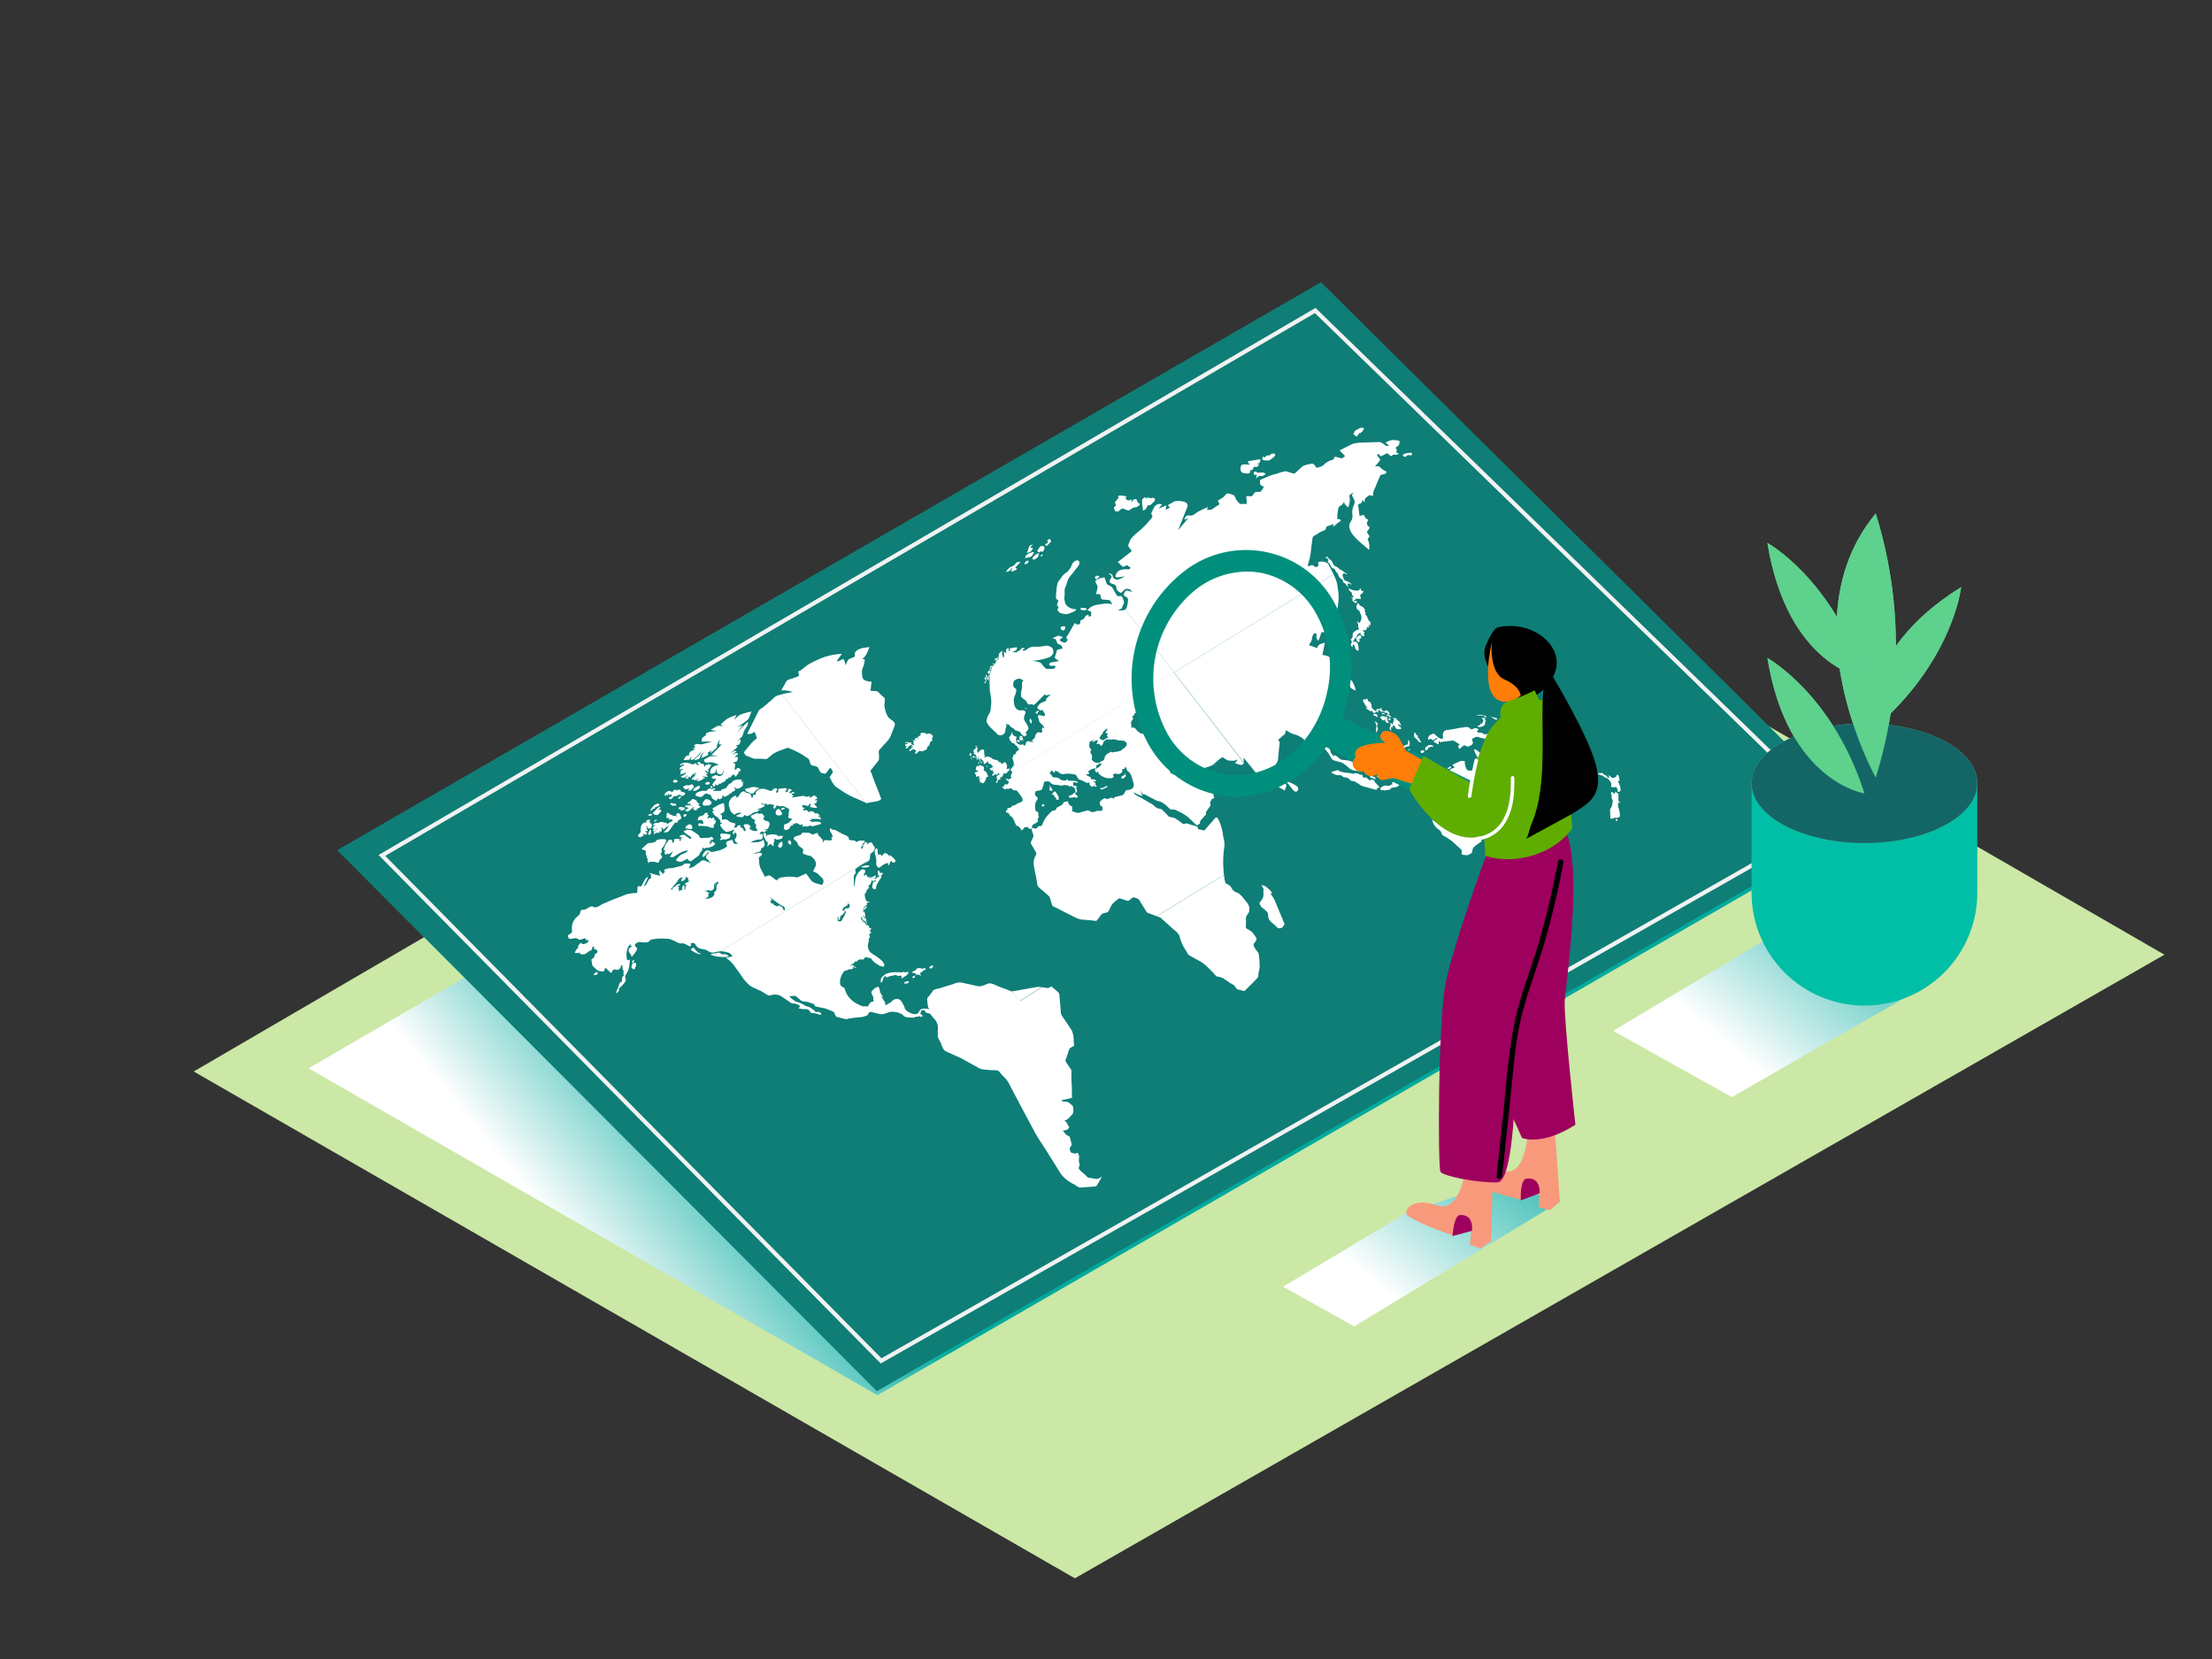 <svg xmlns="http://www.w3.org/2000/svg" xmlns:xlink="http://www.w3.org/1999/xlink" viewBox="0 0 400 300"><rect x="0" y="0" width="400" height="300" fill="#333333" stroke="none"/><defs><linearGradient id="linear-gradient" x1="343.29" y1="154.63" x2="313.92" y2="190.29" gradientUnits="userSpaceOnUse"><stop offset="0" stop-color="#00a99d"/><stop offset="1" stop-color="#fff"/></linearGradient><linearGradient id="linear-gradient-2" x1="279.16" y1="198.13" x2="250.15" y2="233.36" xlink:href="#linear-gradient"/><linearGradient id="linear-gradient-3" x1="146.18" y1="212.26" x2="114.05" y2="238.47" xlink:href="#linear-gradient"/></defs><title>121-130</title><g style="isolation:isolate"><g id="Layer_2" data-name="Layer 2"><polygon points="194.37 285.41 391.4 172.64 230.56 79.78 35.03 193.76 194.37 285.41" fill="#cbe8a6"/><polyline points="350.12 177.19 313.17 198.39 291.71 186.41 323.8 167.21 330.47 167.53" fill="url(#linear-gradient)" style="mix-blend-mode:multiply"/><polyline points="282.09 217.28 244.87 239.85 232.02 232.68 254.29 219.35 270.79 213.8" fill="url(#linear-gradient-2)" style="mix-blend-mode:multiply"/><polyline points="158.66 252.29 55.81 193.19 253.06 78.34 337.23 149.19" fill="url(#linear-gradient-3)" style="mix-blend-mode:multiply"/><polygon points="61.02 153.75 158.57 251.56 337.15 148.47 238.87 51.08 61.02 153.75" fill="#00bfa6"/><polygon points="61.02 153.75 158.57 251.56 337.15 148.47 238.87 51.08 61.02 153.75" fill="#146666" opacity="0.72"/><polygon points="69.06 154.69 159.33 246.09 332.15 147.76 237.83 56.15 69.06 154.69" fill="none" stroke="#f2f2f2" stroke-miterlimit="10" stroke-width="0.75"/><path d="M203,108.08c.06.24.32.74.25.94l-.23.56-3.89-5,.57-.22.42,1.17c.07.2.64.42.83.54.35.2.9,1.72,1.22,1.74S202.84,107.65,203,108.08Z" fill="#fff"/><path d="M245.7,78.51l-.39.47c-.09-.07-.59-.47-.57-.52s.22-.53.4-.63h0l.79-.43c.2-.11.45,0,.7,0,0,.46-.32.63-.61.92l0,0a.37.37,0,0,1-.12,0l-.13,0Z" fill="#fff"/><path d="M244.78,123.71a5.16,5.16,0,0,1,.39,1.16c-.37-.16-.76-.25-1-.64a1.22,1.22,0,0,1-.08-1.09.35.35,0,0,1,.11-.14C244.44,122.87,244.65,123.47,244.78,123.71Z" fill="#fff"/><path d="M223.64,161.38c.8.31,1.33,1.24,1.91,1.91a1.79,1.79,0,0,1,.25,1.76c-.14.24-.49.62-.49.92s0,.78,0,1.18-.15.6.2.82a4.33,4.33,0,0,1,1,.67c.18.28.68.85.71,1.13s-.39.72-.5.93,0,.44.26.85c.15.22.62.76.64,1a19.46,19.46,0,0,1,.17,2.31,10.29,10.29,0,0,1-.22,1.11c0,.21,0,.73-.18.87-.52.52-1,1.06-1.56,1.58l-.72.73c-.16.1-.7-.1-.88-.14-.6-.11-.58-.12-.93-.67-.13-.22-.63-.44-.84-.58l-1.34-.89a3.05,3.05,0,0,0-1-.27c-.19,0-.62-.58-.76-.73l-1.22-1.21a8.37,8.37,0,0,0-1.86-1.22l-1.29-.73c-.19-.11-.31-.46-.41-.63a7.79,7.79,0,0,1-1.18-2.42c-.16-.85-.75-1.22-1.4-1.79L209.92,166a2.35,2.35,0,0,0-.73-.3l12.15-7.47c.07.66.19,1.49.41,1.58a1.68,1.68,0,0,1,1,.84A1.36,1.36,0,0,0,223.64,161.38Z" fill="#fff"/><path d="M270.18,129.76a1.05,1.05,0,0,1,.45.1c.16.1.15.18.07.23a.54.54,0,0,1-.38,0c-.08,0-.15-.17-.27-.21a.66.66,0,0,1-.37-.3C269.9,129.58,270,129.77,270.18,129.76Z" fill="#fff"/><path d="M268.29,129.42l.16-.05c.29.14.26.17.35.47l-.26-.16a.49.49,0,0,0-.31-.25l0,0Z" fill="#fff"/><path d="M268.15,131.3a1.11,1.11,0,0,1-1,.08.5.5,0,0,1,.15-.13l.16-.08.12-.07.06,0c.13-.09.08-.35.12-.37h0c.05.17.11.21.18.17s.31-.61.33-.63-.38-.4-.24-.48a.19.19,0,0,1,.11,0c.27,0,.61.19.36.45.42.11,0,.31.05.39a.72.72,0,0,1-.25.65Z" fill="#fff"/><path d="M268.23,129.44c-.43-.14-1.09.07-1.19-.17.33,0,.68,0,1,0l.22.11Z" fill="#fff"/><path d="M114.45,174.2c.18-.11.41-.13.46,0l.13,0c0,.1,0,.17,0,.2l-.1,0a.25.25,0,0,1,0,.4c-.13.1-.06.36-.16.43l0,0a.39.39,0,0,1-.48-.15c-.12-.15-.18-.34-.05-.42a.3.3,0,0,1,.16,0C114.17,174.49,114.29,174.3,114.45,174.2Z" fill="#fff"/><path d="M118.07,146.29c-.12.07-.2.23-.29.32h-.15c0-.36.4-.68.59-.92a1.19,1.19,0,0,1,.26-.2c.22-.14.52-.25.68-.11s.1.26-.05.35a1.9,1.9,0,0,1-.35.15l-.28.1c-.11.09,0,.2-.13.25a.29.29,0,0,1-.15,0A.25.25,0,0,0,118.07,146.29Z" fill="#fff"/><path d="M124,149.83c-.15-.42.28-.53.51-.75.25,0,.38-.05.55.15a.68.68,0,0,1,.1.59.22.22,0,0,1-.07.08c-.12.07-.29,0-.49,0A1.15,1.15,0,0,0,124,149.83Z" fill="#fff"/><path d="M123.6,146.45a.73.73,0,0,1-.53.11c0-.17.23-.36.43-.48l.23-.12C123.91,146.14,123.79,146.33,123.6,146.45Z" fill="#fff"/><path d="M254.08,141.25a.4.4,0,0,1,.12-.11c.15-.09.38-.13.39.13s0,.17-.07.2S254.22,141.42,254.08,141.25Z" fill="#fff"/><path d="M262.35,138.81a.27.27,0,0,1-.12.14c-.11.07-.26.1-.38.17-.14-.19-.11-.27,0-.31l.09,0,.1-.05a.26.26,0,0,0,.12-.14l.06,0C262.32,138.43,262.41,138.65,262.35,138.81Z" fill="#fff"/><path d="M180.2,119.28c-.1.06-.21.08-.39-.07l.13-.1a.92.92,0,0,1,.23-.1l.1,0c.08,0,0-.12.09-.24.1.14,0,.25,0,.41Z" fill="#fff"/><path d="M180.58,118.7a1.33,1.33,0,0,1-.52,1.11c.09-.1.11-.22-.06-.3.12-.1.37-.21.44-.35S180.4,118.82,180.58,118.7Z" fill="#fff"/><path d="M192.27,114c-.5-.12-.56-.36-.35-.68a1.2,1.2,0,0,1,.75,0c0,.12-.13.59-.3.7A.13.13,0,0,1,192.27,114Z" fill="#fff"/><path d="M186,101.37c0,.15-.07.31-.1.45l-.63.27c.09-.35.11-.5.26-.59A1.47,1.47,0,0,1,186,101.37Z" fill="#fff"/><path d="M183.11,102.6l-.59.66-.66.19a3.48,3.48,0,0,1,.83-.89,1.7,1.7,0,0,1,.42-.18l.16-.08a2.22,2.22,0,0,0,.47-.5.48.48,0,0,1,.13-.1,1.09,1.09,0,0,1,.66-.06l-.95,1,.36.28a2.92,2.92,0,0,1-1.11.44Z" fill="#fff"/><path d="M187.56,100.11H188l-.34.3.22.09a4.58,4.58,0,0,1-.66.61.41.41,0,0,1-.47,0C186.42,100.88,187.47,100.18,187.56,100.11Z" fill="#fff"/><g style="isolation:isolate"><path d="M241.44,103.09c0-.37-.5-.22-.64-.47a3.34,3.34,0,0,0-.5-.83c-.18-.14-.23-.14-.18-.32a.14.14,0,0,1,.05-.09l.06,0h0a0,0,0,0,0,0,0c0-.25-.25-.44-.51-.51a.3.3,0,0,1,.11-.19c.17-.1.45.38.67.51.54.3.39.71.79,1.09.12.12.36.14.49.25l.6.5.06.05-.76.47Z" fill="#fff"/><path d="M242.88,105.2a.55.55,0,0,0-.26-.47c-.35-.32-.48-.26-.59-.7a1.58,1.58,0,0,0-.28-.54l.76-.47a6.13,6.13,0,0,0,1.18.82c-.23.13-.53-.27-.73-.14l0,0c-.32.3-.19.39,0,.89s.28.35.64.53.8.33.77.69c-.13-.19-.42-.39-.61-.27l0,0c-.18.17,0,.47.15.67-.39-.25-.39-.37-.66-.72C243.1,105.45,242.89,105.33,242.88,105.2Z" fill="#fff"/><path d="M244.28,108.11l.47-.12a.66.66,0,0,0-.23-.38c-.12-.14,0-.4-.15-.5s-.59-.58-.49-.64.08,0,.17,0a2.9,2.9,0,0,0,1.17.33,1.54,1.54,0,0,0,.55-.06c.09-.05.12-.17.14-.42.22.16.2.76.62.51l0,0a.62.62,0,0,1-.33.58l-.08,0a.6.6,0,0,0-.16.38l.18.45,0,0a1.63,1.63,0,0,1-.8,0,.11.11,0,0,0-.08,0,.71.71,0,0,0-.18.27l0,0a.34.34,0,0,1-.14,0,.57.57,0,0,0-.18.05l0,0c.18.31.37,0,.57.14s.08.11,0,.15l-.09,0h0s0,.09,0,.16,0,.13,0,.14h0l-.64-.47c-.09-.2-.07-.21,0-.39S244.33,108.21,244.28,108.11Z" fill="#fff"/><path d="M245.48,115.15a1,1,0,0,1,.24-.23c.13-.08.26-.08.42.13l0,.42h-.28c-.11.17.08.53-.09.63a.26.26,0,0,1-.15,0c-.45-.35-.26-.34-.39-.79h0A1.07,1.07,0,0,0,245.48,115.15Z" fill="#fff"/><path d="M244.22,116.68c.09-.27.44-.71,0-1h0a.92.92,0,0,0,.37-.95c0-.38.54-.62.79-.83a.14.14,0,0,1,.14,0s.07,0,.12,0a.3.3,0,0,0,.09-.11c.1-.18-.13-.21-.14-.4s.06-.47-.05-.61-.1-.3.06-.52c0,.07,0,.47.19.38a1.25,1.25,0,0,0,.31-.45,1.36,1.36,0,0,0,0-1l-.31-.77c0-.1-.28-.06-.37-.24s-.22-.69-.08-.77.14,0,.28.11c-.19-.17-.24-.36-.11-.44a.28.28,0,0,1,.16,0c.08.17.13.33.29.43s.47.2.57.34.36.37.29.58.1.3.24.48a.29.29,0,0,0-.14,0c-.14.08.08.31.2.46s.15.36.29.64.47.54.46.57c-.1.21,0,.42-.14.62l-.17-.35a2.9,2.9,0,0,0,0,.68l-.35-.2a.62.62,0,0,1-.24.59.47.47,0,0,1-.46,0c-.08.23.08.35.33.4l-.06,0c-.21.13-.09.49-.07.74-.4-.08-.74-.15-.65-.62-.13.06-.32.11-.45.2a.29.29,0,0,0-.17.25l-.22.34c0,.09-.06.17-.12.21s-.12,0-.24,0c.11.23,0,.31,0,.37l-.06,0,0,0a.29.29,0,0,0-.16.22.22.22,0,0,0,.25,0l0,0s.08,0,.16,0,.39.16.42.27a2.61,2.61,0,0,1,.2,1.22.23.23,0,0,1-.09.14c-.19.12-.54-.41-.57-.64s-.14-.52-.39-.41c-.1.06,0,.13,0,.2s.09.13,0,.2l0,0Z" fill="#fff"/><path d="M269.36,132.93c0,.25.48.28.68.34l0,0c-.15.09-.53.06-.71.13s-.52.28-.86.19l-1.33-.35c-.22-.06-.7.27-.89.35s.17.61.09.8a.67.67,0,0,1-.31.36c-.15.09-.33.16-.5.25s-.67-.3-.82-.21l-.82.65c-.31-.5-.24-.47.06-.83l-1-.63c-.19-.13-.58,0-.77,0l-1.33.16a.75.75,0,0,1-.38,0l4.33-2.66.6,0c.28,0,.38.31.64.38s.95-.5,1.33.1l-.34.28c.11.07.3.26.43.27a1.08,1.08,0,0,1,.47,0c.49.28.55.39.95.17C269,133.15,269.18,133,269.36,132.93Z" fill="#fff"/><path d="M259.61,133.76a1,1,0,0,1,.36-.13l-.15-.22c-.13.09-.26.21-.4.3a.75.75,0,0,1-.38.12c-.12,0-.23-.27-.31-.23l-.45.18a.76.76,0,0,1,.36-.88,1.24,1.24,0,0,1,.3-.14c.29-.09.32-.19.58.08a4.2,4.2,0,0,0,.73.61c.27.18.37.13.66.11.08,0,0-.61,0-.72a.9.9,0,0,1,.37-.72.42.42,0,0,1,.16-.06l1.89-.31a7.35,7.35,0,0,1,1.23-.19h.25l-4.33,2.66a1.27,1.27,0,0,1-.32-.26c0,.15,0,.3,0,.46v.2l-.19-.09-.76-.38A2.09,2.09,0,0,1,259.61,133.76Z" fill="#fff"/><path d="M250.48,128.54a.33.33,0,0,1,.43,0c.17.17.46.49.36.55s-.12,0-.27,0,0-.16-.26-.2-.36,0-.5-.18C250.33,128.66,250.4,128.59,250.48,128.54Z" fill="#fff"/><path d="M251,129.1c.17.24.56.36.59.6l-.23-.13.18.21c-.22,0-.44-.41-.53-.36s0,0,0,.07-.22-.17-.33-.29a.35.35,0,0,0,.27,0A.19.19,0,0,0,251,129.1Z" fill="#fff"/><path d="M250.06,129.07l-.05.25a.38.38,0,0,0-.22-.38h0a.27.27,0,0,1,.25,0c.08,0,.14.05.22,0h0l.2.28A.9.9,0,0,1,250.06,129.07Z" fill="#fff"/><path d="M257.07,134.22c-.13,0-.49,0-.56-.14a2.83,2.83,0,0,0-.43-.51c-.19-.17-.31-.16-.36-.48a2.17,2.17,0,0,1,.09-.66,2.62,2.62,0,0,1,.26.25l0,.27c.28-.08.45.2.29.37s.41.19.49.2a.36.36,0,0,0-.14,0C256.53,133.71,256.9,134.05,257.07,134.22Z" fill="#fff"/><path d="M251.3,130.24c-.27.1-.18-.23-.16-.35a.19.19,0,0,1,.2.33Z" fill="#fff"/><path d="M251.06,130.49c-.27-.26-.3-.74-.44-1.07l0-.08c.07.15.32.38.29.51A.93.93,0,0,0,251.06,130.49Z" fill="#fff"/><path d="M258.11,135.59c-.15.09-.4.18-.41-.13s.24-.41.43-.58.8-.32,1.07.12l0,.06h-.11a.67.67,0,0,0-.44,0,.55.55,0,0,0-.13.12l0,0a1,1,0,0,1-.31.06h0c-.05,0,.08.17,0,.23Z" fill="#fff"/><path d="M247,127.92l.34.06c-.08-.19-.27-.15-.35-.31l-.5-.88c-.05-.09,0-.25.12-.3l.05,0c.22-.08.28,0,.36,0a.48.48,0,0,0,.13-.18c.27.17.15.35.31.5s.3,0,.47.47a1,1,0,0,1,.14.32.05.05,0,0,1,0,.05l-.05,0-.05,0s0,0,0,.08c.24.29,0,.3.37.53.21.11.3.39.53.27.07,0,0-.21.06-.27h0a.8.8,0,0,1,.31-.05,1.39,1.39,0,0,0,.38,0h0s0,0,0-.08,0-.08,0-.09h.06c.24.06.28.19.17.26a.37.37,0,0,1-.17,0c.2.29.43,0,.53.41-.12,0-.47,0-.55-.07-.22-.28-.24-.22-.54-.17l.22.39a.94.94,0,0,0-.39-.13.4.4,0,0,0-.19,0,.12.12,0,0,0,0,.08.18.18,0,0,1-.07.08l0,0c-.24.1-.63-.05-.48-.36-.17,0-.39.14-.54,0S247,128.16,247,127.92Z" fill="#fff"/><path d="M248.54,129.08c.44,0,.59.18.59.62l-.87-.43Z" fill="#fff"/><path d="M257,135.75a.52.52,0,0,1,.62.08,1.11,1.11,0,0,1-.3.29c-.15.09-.32.12-.41-.13A.19.19,0,0,1,257,135.75Z" fill="#fff"/><path d="M256.35,137.41c-.08,0-.08.16.06.22s.16.2.18.41l-.42-.09c-.06-.09-.18-.38-.11-.42s.08,0,.17.06c-.11-.12-.13-.23-.07-.27s.11,0,.22.07Z" fill="#fff"/><path d="M258.93,139.64c0,.22-.21.32-.34.45.05-.3-.26-.23-.22-.48a2,2,0,0,1,.28-.58l0-.23a1.16,1.16,0,0,1,.23-.22,3.8,3.8,0,0,1,.53-.43c.14.32-.27.79-.41,1A.76.76,0,0,0,258.93,139.64Z" fill="#fff"/><path d="M253.4,136.75c-.11-.28.06-.57-.32-.72a1.3,1.3,0,0,1,0-.88.26.26,0,0,1,.12-.13,2.43,2.43,0,0,1,.74-.16l.09,0a.13.13,0,0,0,.05-.07.28.28,0,0,1,.09-.09c.09,0,.26,0,.36-.1a.12.12,0,0,0,.05-.06c.07-.23,0-.65.17-.77.16.42.29,1,0,1.16a.59.59,0,0,1-.32.07.55.55,0,0,0-.27.09c-.15.09-.27.23-.4.32l0,0a.63.63,0,0,1-.21.07.56.56,0,0,0-.19.06.16.16,0,0,0-.08.15c0,.42.58.82.86.66a.31.31,0,0,0,.13-.27c0-.08,0-.11,0-.12s0,0,.06,0a.12.12,0,0,0,.08,0l0,0c.09-.11,0-.19.2-.29s.13-.18.21-.23.13,0,.22.16a.26.26,0,0,0-.15,0c-.12.07-.12.26-.12.44s0,.36-.15.44l-.11,0c.21.06.29,0,.5.12l.4.21.09.29a.31.31,0,0,0,.16.05c.18,0,.3-.13.38.17,0,0,0,0,0,0a.65.65,0,0,0-.09.24c0,.1,0,.2,0,.19l-.08.07c-.11.07-.25.05-.33-.15s-.22-.14-.38-.17a.42.42,0,0,1-.17-.08c-.09-.07-.22-.51-.39-.41h0c-.3.25,0,.22.16.43a2,2,0,0,0,.15.21,3.33,3.33,0,0,1,.28.36c.06.09,0,.22.1.3l.29.26c0,.06,0,.12-.12.17a.48.48,0,0,1-.36.07c-.14-.06-.39-.68-.48-.82l-.08-.11c-.15-.15-.23.07-.39,0-.35-.15-.3-.23-.4-.57A3.55,3.55,0,0,0,253.4,136.75Z" fill="#fff"/><path d="M257.09,139.94a.17.17,0,0,0-.07.13c-.17-.05-.69.37-.67,0a.2.2,0,0,1,.11-.17,1.08,1.08,0,0,1,.31-.1,1,1,0,0,0,.29-.09.18.18,0,0,0,.08-.09l0,0a.27.27,0,0,1,.12,0,.31.31,0,0,0,.12,0,.07.07,0,0,0,0-.06c0-.18,0-.24.15-.31l.09,0,.1-.05.19-.13.18-.13a1,1,0,0,1,.36-.13.56.56,0,0,1-.3.36l-.28.15-.28.13c-.11.07-.06.29-.22.38l0,0h0c-.07,0,0,.14-.1.19h0l-.08,0A.16.16,0,0,0,257.09,139.94Z" fill="#fff"/><path d="M257.21,140.58c.16.1.17.17.1.22a3.78,3.78,0,0,1-.87.12.17.17,0,0,1,0-.29A.88.88,0,0,1,257.21,140.58Z" fill="#fff"/><path d="M255.94,140.65a3.21,3.21,0,0,1-.5.41,1.93,1.93,0,0,1-.62.24c-.08-.25-.16-.34,0-.45h0a.82.82,0,0,1,.52-.07c.13-.08.17-.19,0-.29a.3.3,0,0,1,.1-.1C255.74,140.21,256.39,140.24,255.94,140.65Z" fill="#fff"/><path d="M253,138.81a.61.61,0,0,1-.08-.14l-.16.29-.19.37-.16-.15c-.08-.07-.17-.14-.24-.13l-.08,0-.08.06-.06,0-.08,0a.78.78,0,0,0-.43.06c-.12.07-.15.22-.27.48l-.33-.31a1.2,1.2,0,0,1-.34.41.2.2,0,0,1-.27,0c-.26-.28-.55-.73-.92-.8.07.15,0,.08,0,.23-.11-.22-.1-.08-.22-.17l-.26-.2-.06-.2c-.09-.08-.29-.1-.36-.21s-.23-.38-.35-.56c.05-.11.09-.23.15-.34.28.28.71,0,1-.07-.41-.1-.35-.13-.41-.53s.14-.44.31-.66.06-.47,0-.75a.66.66,0,0,1,.24-.7c.19-.21-.07-.28-.06-.58s-.08-.83,0-.93a1.7,1.7,0,0,1,.84.1c.13,0,.34.17.45.14s.21-.11.37,0l-.34.4.39.15c-.1.1-.47.33-.33.53.31.42.41.31.79.59l.14.27a2,2,0,0,0,.46.09c.36.07.4.16.26.25a1.09,1.09,0,0,1-.22.1h0c-.14.08,0,.44.12.61.32.36.32.36.25.76s-.11.34.09.62l.58.78.08.11,0,0A.13.13,0,0,1,253,138.81Z" fill="#fff"/><path d="M249,140.27a.18.18,0,0,1,.11,0c.26,0,.48.28.28.4l-.12,0C249.23,140.65,248.9,140.34,249,140.27Z" fill="#fff"/><path d="M198.18,104.18a.57.57,0,0,1,.66.07l-.6.57c-.2-.31-.36-.39-.12-.58Z" fill="#fff"/><path d="M248.69,140.58a.2.2,0,0,0,.16.27h0a.46.46,0,0,1-.31,0c-.13,0-.13-.09-.25-.13l-.26-.09-.07,0a.23.23,0,0,1-.17,0c0-.12-.06-.27,0-.31s.08,0,.16,0l-.12-.11h0c.12-.07.25,0,.39.15s.28.21.44.11Z" fill="#fff"/><path d="M275.24,139.73l1.38.28a15.52,15.52,0,0,1,1.72,1.72A13.87,13.87,0,0,1,279.4,144c.27.59,0,1.3.35,1.88s1.15,1.57.51,2c-.39.26-.4.31-.45.81a.66.66,0,0,1-.28.44.29.29,0,0,1-.25,0c-.34-.11-.5-.21-.6-.15s-.09.13-.13.32-.1.36-.22.44a2.73,2.73,0,0,1-.37.16,1.68,1.68,0,0,1-2-.27c-.21-.18-.73-.56-.95-.43s-.66-.51-.88-.76c.11.44.27.67,0,.82l-.16.07c-.08-.56-.08-1.14-.62-1.54a7.66,7.66,0,0,1,.08,1.75,8,8,0,0,1-1-.47c-.53-.27-.62-.33-1.11-.25a8.24,8.24,0,0,0-2.08.69c-.2.12-.28.59-.35.78a.42.42,0,0,1-.18.18l-.16.08-.2.1a.4.4,0,0,0-.15.15c-.12.22-.45.56-.37.86l.1.49-.59.39c-.26.17-.49.38-.73.56s-.33.42-.38.89a.5.5,0,0,1-.28.37l-.39.21c-.26.16-.73,0-1.06,0s-.13-.66-.16-.75c-.09-.27-.78-.78-1-1a9.71,9.71,0,0,0-1.92-1.48c-.29-.18-.6-.26-.72-.58a1.16,1.16,0,0,0-.58-.78,2.89,2.89,0,0,1-1.15-1.76l.5.34a1.47,1.47,0,0,1-.05-1.14,2,2,0,0,1,.43-.88l1.09-1.15c.27-.29,0-.6-.13-1.06a4.74,4.74,0,0,1,.25-2.53c0-.13,0-.77.19-.86l1.42-.06a4,4,0,0,1-.49-1.39.42.42,0,0,1,.21-.44,5.09,5.09,0,0,1,.68-.24l-.43-.48.11-.07a8.89,8.89,0,0,1,1-.47,1.28,1.28,0,0,1,1.15-.12,2,2,0,0,0,.13,1c.23.47.18.67.66.67l1.55,0c.29,0,.71.25,1,.21l.13,0c.44-.27-.24-1.51-.54-1.88a5.2,5.2,0,0,1-.81-1c-.15-.35-.6-1-.35-1.23a11.59,11.59,0,0,1,2,1.55.3.3,0,0,1,.14-.19.54.54,0,0,1,.66.13c.4.48.49.63,1,.8.4.12.6.55.86.88.1.12,1.13,0,1.29,0,.4,0,.55.2.92.49l.61.47s.06,0,.08,0,.05-.09.07-.16,0-.13.05-.15C274.9,139.12,274.81,139.64,275.24,139.73Z" fill="#fff"/><path d="M252.33,80.95c.22.29.34.35.19.61s.25.36.44.52a1.33,1.33,0,0,1-.9.13.3.3,0,0,0-.17.05l-.12.09-.12.09a.16.16,0,0,1-.21,0c-.3-.25-.48-.54-.76-.41l-.94.48c-.18.09-.31-.56-.6-.39s.26.69.41.91-.68,1-.89,1.28c.37,0,.7-.05,1,.26a2.24,2.24,0,0,0,1,.64l0,.39a1.73,1.73,0,0,1-.44.15,3,3,0,0,0-.59.18c-.36.78-.63,1.46-.91,2.14-.22.53-.56,1-.36,1.61-.52-.12-.68-.17-.92,0a2.33,2.33,0,0,0-.27.2c-.42.36-.43.4-.37,1l-.38-.46c-.08.15-.17.51-.34.61a4,4,0,0,0-.38.14.21.21,0,0,0-.1.24c.08.63.17,1.25.25,1.88.18,0,.75-.29.84-.07.24.52.24.54.76.75-.27.46-.49.89.18,1.34.12.07-.14.44-.2.54s-.35.29-.16.56.48.53.28.77-.32.27-.07.71a3.37,3.37,0,0,1,.09,1.55c-1.35-1.21-4.33-3.25-3.39-5a1.77,1.77,0,0,0,.37-1.37,3.06,3.06,0,0,1,.18-1.5c.1-.36.36-.69.17-1.11l-.45-.94.35-.39a2.19,2.19,0,0,0-.53.22l-.18.13c-.17.15,0,.53,0,.78a4.48,4.48,0,0,1-.28,1.49,2.11,2.11,0,0,1-.81-1,1.09,1.09,0,0,1-.5.65l-.23.14A.63.63,0,0,0,242,92a10.8,10.8,0,0,0-.18,1.87c.19,0,.57,0,.61.21s-.34.33-.4.39l-1,.84.17-.55-1.27.44c-.12.07-.18.44-.22.54a.24.24,0,0,1-.1.11,2.61,2.61,0,0,1-.3.12,4.18,4.18,0,0,0-.74.36l-.27.18-.28.16-.3.17c-.18.11-.33.23-.35.34-.13.9-.26,1.79-.34,2.71a11.88,11.88,0,0,1-.57,2.38c.24.16.36.06.53,0s.22-.16.48,0l.48.31.34-.17c.16-.1.17-.2.08-.59a.16.16,0,0,1,.08-.19,2,2,0,0,1,1.7.29c.35.64.68,1.29,1,1.94L212.3,121.6l-8.82-11.38a.93.93,0,0,0,.17-.17,4,4,0,0,0,.32-1.66c.05-.52-1.16-.54-.65-1.16a1.77,1.77,0,0,1,.36-.47,9.33,9.33,0,0,1,1.11.29c-.25-.25-.42-.52-.74-.55s-.39,0-.52,0a1.65,1.65,0,0,0-.22.18,7.85,7.85,0,0,1-.61.54c-.25-.14-.68-.38-.75-.61s-.06-.75-.38-.88-.87-.24-.9-.52.16-.54.32-.82-.4-.57-.55-.66c.16-.1.7.12.74.32.12.51.13.49.63.75.34.18,1.37-.45,1.64-.59a13.53,13.53,0,0,1-1.46.2c-.58,0-.11-.72,0-.88a1.37,1.37,0,0,1,.35-.33,2.63,2.63,0,0,1,1-.25,3.55,3.55,0,0,1,.65,0,.31.31,0,0,0,.18,0,2.4,2.4,0,0,0,.28-.26,3.34,3.34,0,0,0-.64-.45c-.17,0-.51.2-.66.26s-.82-.69-1-.87l1.54-1.21.87-.68c.19-.15-.07-.33-.24-.56-.33-.44-.36-.43-.21-.83a4.66,4.66,0,0,1,.38-.89,9.85,9.85,0,0,1,1.43-1.37,15.63,15.63,0,0,0,2.43-2.56c.16-.23-.25-.56-.14-.78s.33-.66.49-1a1.13,1.13,0,0,1,.42-.44,1.07,1.07,0,0,1,1-.1c-.2.26-.41.52-.62.77l1.44-.6c-.05.27-.09.55-.14.82l.75-.39c-.07-.1-.4-.45-.32-.5l.58-.32.2-.12.13-.08a1.08,1.08,0,0,1,.6-.19,5.07,5.07,0,0,1,1.31.1l.57.25c0,.12.18.45.15.55-.58,1.46-1.15,2.92-1.73,4.39l1.84-2.2-.69.29a1,1,0,0,1,.4-.7.57.57,0,0,1,.36-.08,1.27,1.27,0,0,0,.92-.12,4.4,4.4,0,0,0,.37-.27l.35-.24a17.75,17.75,0,0,1,1.85-.87l-.2.49a2.87,2.87,0,0,0,.9-.07l.8-.56.16-.09.16-.09c.16-.1.3-.22.22-.36-.29-.49-.31-.45.05-.69l.46-.27a2,2,0,0,0,.32-.23,3.74,3.74,0,0,1,.54-.58c.34-.1.94.2,1.2.28s.39.69.5.84.63.77.73.76h1.11c.16-.09,0-.81,0-1s0-.37,0-.41a.75.75,0,0,1,.33,0c.34,0,.5.06.65,0a.8.8,0,0,0,.2-.19A1.7,1.7,0,0,1,227,89a.41.41,0,0,1,.18-.06,2.22,2.22,0,0,0,.83-.06c.22-.31.39-.59.56-.86-.18-.09-.65-.24-.67-.44s-.13-.74,0-.81l1.66-.72a11.7,11.7,0,0,1,1.36-.39,6.71,6.71,0,0,1,1.57-.44c.32,0,1.43.52,1.66.38l1.29-1.19.18-.13a4.26,4.26,0,0,1,1.22-.35c.3-.07.38-.18.67,0a1.13,1.13,0,0,1,.48.65,3.48,3.48,0,0,0,1.14-.33,1.26,1.26,0,0,0,.21-.17,4.15,4.15,0,0,1,.67-.53,3.55,3.55,0,0,1,.63-.3,2.8,2.8,0,0,0,.46-.17.3.3,0,0,0,.14-.17c0-.17.06-.25.11-.28s.14,0,.34,0a4.34,4.34,0,0,0,1,.24,2.56,2.56,0,0,0,.54-.42l-1-1,2.26-1.14a6.22,6.22,0,0,1,2.15-.27c.82-.05,1.62-.08,2.45-.09a1.29,1.29,0,0,1,1.06.31c.53.37.6.55,1,.28l-.6-.48a3.17,3.17,0,0,1,1.23-.49,4.52,4.52,0,0,1,1.31.17c-.05.21,0,.63-.18.79A2.47,2.47,0,0,1,252.33,80.95Z" fill="#fff"/><path d="M195.38,110.21l.11-.3c.14,0,1.08,0,1,.29a.15.15,0,0,1-.07.1A1.52,1.52,0,0,1,195.38,110.21Z" fill="#fff"/><path d="M192.05,110.93c-.43-.12-.48-.11-.74-.49s.16-.36.1-.61-.34-.22-.23-.58c0-.1.26-.61.17-.69-.24-.21-.42-.27-.4-.55s0-.69.06-1a9.1,9.1,0,0,1,.2-1.42c.07-.42.52-.85.73-1.18a2.9,2.9,0,0,1,1-.94,3.31,3.31,0,0,0,.91-1.4,1.39,1.39,0,0,1,.56-.62c.25-.15.54-.2.72.07.32.49-.52,1.29-.7,1.53-.35.48-.74.94-1.11,1.4a4.51,4.51,0,0,0-.48,1.33,2.66,2.66,0,0,0-.32.85c0,.32,0,.64,0,1a2.55,2.55,0,0,0,.28,1.76,2.18,2.18,0,0,0,1.82.76.65.65,0,0,1-.33.38c-.3.18-.72.31-.94.42A1.93,1.93,0,0,1,192.05,110.93Z" fill="#fff"/><path d="M236.94,134.12c0,.23,0,.3-.08.35a1.24,1.24,0,0,1-.24.09c-.35.11-.3.13-.52-.24-.09-.16-.27-.61-.43-.71a4.14,4.14,0,0,0-1.61-.81,4.21,4.21,0,0,1-1.5-.79c-.07.22-.1.62-.27.77l-.91.78-.25.22.27.39c0,.28,0,.57-.08.85-.07.8-.15,1.61-.22,2.42a2.52,2.52,0,0,1-.41.78c-.15.29.1.42.35.75a5.37,5.37,0,0,1,.73.92,3,3,0,0,0,.5,1,2.49,2.49,0,0,0,1.05.63,5,5,0,0,1,1.09.59.58.58,0,0,1,.1,1c-.16.1-.38.07-.62-.2a8.89,8.89,0,0,1-.8-1c-.25-.34-.4-.32-.8-.43.15.25.38.46.3.7s-.18.51-.27.76c-1.37-.74-2.68-1.57-4-2.39a9.53,9.53,0,0,1-1.12-.7,7,7,0,0,1-.6-.73l-1.71-2.1c0,.3,0,.59.05.88L212.3,121.6l28.84-17.73.22.45a5.55,5.55,0,0,1,.54,2.05,8.42,8.42,0,0,1,.15,2.11c-.06.47-.1.95-.16,1.42,0,.26-.35.46-.52.64s-.42-.17-.53-.13-.16.39-.19.46c-.16.4-.09.49.09,1a3.94,3.94,0,0,1,0,2.08,2.72,2.72,0,0,1,2.08,1.17c.33.53.46.61.25,1.06a1.15,1.15,0,0,1-.51.55l-.23.14-.55-.91c-.21-.35-.47-.16-.46-.6,0-.27-.25-.47-.44-.35a4.17,4.17,0,0,1-.32.27.32.32,0,0,1-.42-.06,3.21,3.21,0,0,1-.36-.89l-.76,0c-.16.11-.23.58-.3.76s-.21.51-.31.76c-.49-.33-.36-.88-.33-1.28-.25,0-.37-.07-.46,0a.56.56,0,0,0-.17.22,2.46,2.46,0,0,0-.2.66,1.53,1.53,0,0,1-.28.75s-.34.47-.11.54a7.12,7.12,0,0,1,.91.3c.23.11.32.15.38.11s.08-.12.16-.27a.84.84,0,0,1,.32-.35,4.11,4.11,0,0,1,.95-.3c-.16.74-.3,1.48-.45,2.21a3.06,3.06,0,0,1,1.08.27l1.29.79-.87.32,1.28.13-.25.81.92-.22a15.16,15.16,0,0,1,.49,2.44,4,4,0,0,1-.22,2.26c-.42.67-.84,1.34-1.29,2l-.43.6c-.11.16-.08.14.12.33s.28.3.15.38a.25.25,0,0,1-.12,0c-.09,0-.4-.27-.49-.33l.13-.22a1.22,1.22,0,0,0-.74.13.48.48,0,0,0-.23.29c-.07.31-.38.9-.24,1.25.05.11.18.6.29.65l.88.41c.42.2.86.33,1.29.49a2,2,0,0,1,1.15.68c.23.27.89.84.84,1.15a23.45,23.45,0,0,1-.52,2.58c-.37-.1-.34-.58-.6-.65L242,134.6a1.92,1.92,0,0,0-1.57,0l-.23-.38c-.44.3-.3.31.06.85a4.41,4.41,0,0,1,.42,1.06,1.4,1.4,0,0,0,.31.4c.15.17.18.2.26.15l.14-.1c.11-.07.84.61,1,.72s.84.14,1.11.18a2.84,2.84,0,0,1,1,.29c.31.21.5.66.79.91a8.11,8.11,0,0,0,.95.63,2.74,2.74,0,0,1-1.39,0,1.8,1.8,0,0,1-1-.51,5.73,5.73,0,0,0-1.23-.91l-1.54-.42c-.23-.07-.65-.93-.79-1.16a12,12,0,0,0-1-1.18,13.87,13.87,0,0,0-2.18-1.87C236.94,133.56,236.94,133.84,236.94,134.12Z" fill="#fff"/><path d="M179.29,120.67h0l-.19,0a.18.18,0,0,1,.06-.24.38.38,0,0,1,.22,0A.21.21,0,0,1,179.29,120.67Z" fill="#fff"/><path d="M179.31,120.93a.76.76,0,0,1,.26-.61.29.29,0,0,1,.15,0c-.08.13-.15.27-.22.4A2.58,2.58,0,0,0,179.31,120.93Z" fill="#fff"/><path d="M179,120.74c.27,0,.2.09.23.27l-.29.17A3.35,3.35,0,0,0,179,120.74Z" fill="#fff"/><path d="M178.88,121.89s-.09,0-.16-.09c-.18-.25-.16-.22,0-.41a.56.56,0,0,1,.13-.15c.05,0,.11,0,.23,0S179,121.82,178.88,121.89Z" fill="#fff"/><path d="M179.08,121.48c0,.28,0,.56-.06.84-.17-.12-.19-.25,0-.34S179,121.64,179.08,121.48Z" fill="#fff"/><path d="M178.44,122.07c0,.12-.05.24-.09.35-.23-.19,0-.33,0-.48Z" fill="#fff"/><path d="M187.88,128.47c-.09.26-.31.47-.25.78-.06-.22-.23-.28-.42-.34a1.21,1.21,0,0,1,.32-.32A1.27,1.27,0,0,1,187.88,128.47Z" fill="#fff"/><path d="M178.91,122.92c-.05-.16,0-.31.08-.38h0c0,.23,0,.45-.06.67l-.2-.21Z" fill="#fff"/><path d="M178.69,122.63c.1-.16-.07-.28,0-.39a.11.11,0,0,1,0-.06c.09-.06.25.12.3.24l-.1,0c-.08,0-.1.14-.09.25s0,.16-.07.19a1.59,1.59,0,0,1-.22.08c0-.17,0-.11-.07-.27l.1-.08c-.16-.12-.18-.28-.06-.37Z" fill="#fff"/><path d="M185.41,128s.13,0,.22.07l-.07,0,.14.13C185.36,128.22,185.32,128,185.41,128Z" fill="#fff"/><path d="M178.78,123.1c.26.26.21.4.18.68l0-.21c-.1,0-.09,0-.19,0A.27.27,0,0,0,178.78,123.1Z" fill="#fff"/><path d="M178.45,122.9l0,0c-.05.15-.11.3-.17.45-.19-.23-.07-.3.08-.39Z" fill="#fff"/><path d="M178.2,123.31a.22.22,0,0,1-.07.26l-.06,0-.08-.13a.23.23,0,0,1,.07-.15A.18.18,0,0,1,178.2,123.31Z" fill="#fff"/><path d="M186.3,130l.13-.06c0,.19,0,.36.22.44a.85.85,0,0,0-.12.51C186.26,130.64,186,130.23,186.3,130Z" fill="#fff"/><path d="M184.31,133.61a.21.21,0,0,0-.07-.29l.14-.09c0,.17.12.2.25.13-.23-.13-.25-.22-.17-.27s.65,0,.34.32l.23.06c-.21.16,0,.38.11.61-.17-.16-.26-.33-.41-.23l0,0h0C184.58,134,184.37,133.76,184.31,133.61Z" fill="#fff"/><path d="M228.91,160.31h0c.49.45,1,.76,1.14,1.34l-.4-.09a4.46,4.46,0,0,1,1,1.61l1.3,3.1c.11.29.23.57.35.85l-.43.62,0,0a1.19,1.19,0,0,1-.8.09,11.75,11.75,0,0,0-.9-.85,2.08,2.08,0,0,1-.77-.9c-.13-.34,0-.83-.25-1.15a5.67,5.67,0,0,0-1-.86c-.16-.13-.47-.79-.36-.89a2.75,2.75,0,0,0,.59-.84,2.18,2.18,0,0,0,.08-1c0-.47.13-.54-.19-1-.12-.18-.14-.26-.08-.29S228.75,160.25,228.91,160.31Z" fill="#fff"/><path d="M203.41,110.27l.08-.05,8.82,11.38-29.25,18c-.08-.11-.26-.18-.29-.37s.3-.46.37-.58a.68.68,0,0,1,.26-.28l.22-.12c-.09,0-.33.12-.41,0l.17-.2-.11-.21a1.45,1.45,0,0,0-.2-.67c-.07-.13.13-.22.13-.35a.47.47,0,0,1,.3-.45l.09,0a.57.57,0,0,0,.17-.16l-.06-.2.2-.17a1.64,1.64,0,0,1,.38-.17c-.21-.2,0-.25.14-.36-.1,0-.48,0-.44-.2s-.09-.15-.3-.32-.19-.35-.47-.4-.25-.13-.41-.32-.48-.72-.18-.93.23-.56.36-.83c0,.36.37,1,.8.83.06.48-.24.84.19,1.26a.81.81,0,0,0,.89.23.37.37,0,0,0,.14-.15c0,.12.06.24.1.35a.33.33,0,0,0,.18,0c.23-.14.2-.58.4-.74a.77.77,0,0,1,.57,0c.19.15.37.1.59.1l-.11-.2c-.08,0-.18.09-.27.13.09-.23.72-.64.71-.89a1,1,0,0,1,.47-.77.64.64,0,0,1,.45-.1l-.25,0a.37.37,0,0,0,.49.09.31.31,0,0,0,.16-.26l-.11-.35.12-.13c0-.15.12-.27.1-.44a.87.87,0,0,1,0,.39.36.36,0,0,0,.16,0c.27-.17-.52-.77-.68-1a.76.76,0,0,1-.22-.54c0-.18-.24-.34-.17-.57a.34.34,0,0,1,.14-.21c.26-.16.75.26,1,.12s.1-.43,0-.57-.34-.56-.38-.56l-.13.15-.35-.1-.43-.39a2.38,2.38,0,0,1,.65-.84l.1-.05.79-.35.11-.06c.16-.1-.12-.1,0-.31s.29-.23.37-.41a.16.16,0,0,1,.08-.08,3.19,3.19,0,0,1,.41-.15c-.25-.19-.75,0-1,0l-.08-.23c-.55.55-1.11,1.14-1.69,1.7l-.35.29a1,1,0,0,0-.67-.13c-.36.06-.31.06-.52-.29a1.55,1.55,0,0,0-.43-.54,3.29,3.29,0,0,1-.66-.56c-.08-.15,0-.54,0-.7,0-.39.18-.74.18-1.14a2.52,2.52,0,0,1,0-.8.18.18,0,0,1,.07-.07c.15-.09.23-.14,0-.3a.91.91,0,0,0-1.09-.12l-.27.15c-.24.15-.28.26-.3.7a.75.75,0,0,0,.44.84c.36.19-.36,1.65-.35,1.86,0,.61,0,1.61.81,2,.35.17.76-.09,1.14.14s.06.56,0,.79c-.08.4-.21.61,0,1a6.91,6.91,0,0,1,.65,1.12c.14.48-.13.64-.39.9-.11.1,0,.26.09.41s0,.18-.09.24l-.09.05-.16.12c-.07,0-.12,0-.27-.13s-.36-.3-.4-.45c-.12-.33-.74-.42-1-.54-.12,0-.22-.24-.34-.32a4.7,4.7,0,0,1-.53-.31c-.14-.12-.2-.43-.38-.38s-.34-.17-.49-.28a.91.91,0,0,1,0,.88c-.08.26-.06.57-.16.82a.75.75,0,0,1-.31.33.84.84,0,0,1-1.09-.06c-.49-.59-1.17-1-1.61-1.67s-.35-.56-.24-1.1a3,3,0,0,1,.34-.79,2.08,2.08,0,0,0,.34-.94,10.1,10.1,0,0,1,.1-1,8,8,0,0,0-.24-2.16,11.76,11.76,0,0,1,0-2.12,4.36,4.36,0,0,1,.31-2,13.07,13.07,0,0,1,1.23-1.75c.17-.21,0-.68.09-.93a1.07,1.07,0,0,1,.44-.48l.17-.09a2,2,0,0,0,.2,1.23c.22-.21.08-.82.08-1.14l.41.37c0-.24,0-.48,0-.71,0,0,0-.07.09-.1a3.24,3.24,0,0,1,.35-.16c0,.17.05.33.08.51a.26.26,0,0,0,.17,0c.06,0,0-.13,0-.22s-.08-.19,0-.24c.41-.08.77-.13,1.12-.18s.06.44,0,.51l-.1.08a5.68,5.68,0,0,1-.61.25c.25.13.41-.07.67.11a.55.55,0,0,0,.21-.13l.16-.13c.13-.06.27-.1.37-.16a.3.3,0,0,0,.16-.29c.15-.13.47-.1.59-.11s0,.17,0,.2a1.77,1.77,0,0,1-.35.09c.17.29.45.2.69.05l.24-.17.2-.15a2.25,2.25,0,0,1,1.3-.26,7.08,7.08,0,0,0,1.47-.12,1.64,1.64,0,0,1,1.29.17c.39.29.37.29.41.71,0,.26.08.4-.06.57a1.72,1.72,0,0,1-.47.48,2,2,0,0,1-.46.19,11.11,11.11,0,0,1-2.74.54c.39.11,1.32.15,1.58.48s.74,1.06,1.13,1,1,.05,1.27-.13a.39.39,0,0,0,.13-.12c.12-.2-.22-.46-.42-.34s-.42,0-.69-.12c0-.24.08-.34.17-.4a1.69,1.69,0,0,1,.45-.11l1.16-.22a8.17,8.17,0,0,1-.79-.58c.1-.3.2-.61.31-.9,0-.14.07-.48.21-.56l.94-.23c-.08-.17-.18-.5-.33-.61l-.57-.23c-.12-.27-.25-.53-.38-.8,0-.09-.49-.18-.6-.22l1-.41c.23-.11.65.15.93.26-.13.11-.59.32-.56.51s.41.31.7.42a.33.33,0,0,0,.3,0,3.28,3.28,0,0,0,.32-.3c.24-.21-.12-.3-.14-.6,0-.13.2-.34.26-.45l.5-.86c.25-.44.49-.88.75-1.31.42.32.42.32.84.2.15-.08.15-.22.16-.36s0-.28.09-.33a3.9,3.9,0,0,0,.42-.2.76.76,0,0,0,.29-.32.84.84,0,0,1,.29-.36,1.89,1.89,0,0,1,.39-.15l.06.37a1.43,1.43,0,0,0,.35-.1c.1-.06.1-.17.08-.47,0-.47-.19-.4-.66-.57a1.85,1.85,0,0,1,.63-.6,3.23,3.23,0,0,1,1.21-.43l1.42-.21a5.75,5.75,0,0,1,1.2.13c-.09-.15-.33-.71-.5-.73l-1.28-.13c-.28,0-.3-.6-.37-.83s-.59-.11-.78-.12c.09-.38.18-.75.27-1.13s-.28-.84-.39-1.12c0-.11.08-.23.27-.35a5.47,5.47,0,0,1,.81-.37l3.89,5-.19.5a.21.21,0,0,1-.09.09,5.21,5.21,0,0,1-.61.23A2,2,0,0,0,203.41,110.27Z" fill="#fff"/><path d="M176.56,135l0,.1-.13-.06c0-.05-.09-.15,0-.19a.17.17,0,0,1,.12,0l0,.09,0,0s.1,0,.16-.06,0,.12-.09.14Z" fill="#fff"/><path d="M177.38,137.8c.11,0,.2,0,.23.14Z" fill="#fff"/><path d="M178.46,138.42a.22.22,0,0,1,.11.29l-.07,0A.33.33,0,0,1,178.46,138.42Z" fill="#fff"/><polygon points="176.26 137.11 176.32 137.21 176.23 137.18 176.26 137.11" fill="#fff"/><path d="M175.89,136.7l.19,0a.2.2,0,0,0,.31.1l0,0c0,.1,0,.16,0,.19s-.41,0-.56-.07l0-.12.17,0Z" fill="#fff"/><path d="M177,137.64h0l.05.27C176.91,137.8,176.9,137.69,177,137.64Z" fill="#fff"/><path d="M175.53,136.66c-.41,0-.13-.39-.06-.54v0c.07,0,.25.18.1.3l.13,0c-.09.1-.09.19-.12.35l-.11-.06Z" fill="#fff"/><path d="M177.06,138.13c-.08,0-.06-.13-.19-.09l.06-.19C177.08,137.92,177.13,138,177.06,138.13Z" fill="#fff"/><path d="M180.85,140.94l0,.07h-.15Z" fill="#fff"/><path d="M182,139.1c.12-.05.78-.28.54.11a4.07,4.07,0,0,1-.6.64l0,0c-.12.07-.26,0-.39,0s-.18.36-.24.47a.38.38,0,0,1-.14.16l-.13.06-.11,0c-.06,0-.08.11,0,.3l-.13.08-.09,0-.07.06-.38.24a.92.92,0,0,0,0-.55c-.11-.23,0-.35.1-.43a2.85,2.85,0,0,1,.37-.16.77.77,0,0,1-.06-.44l-.3.4c-.05,0-.32,0-.39.08l0-.1a.21.21,0,0,0-.11,0,.34.34,0,0,0-.11.13.37.37,0,0,1-.1.11s-.1,0-.19,0l-.1-.1c.07-.11.31-.34.3-.48s-.18-.26-.3-.47l-.24.23c.06-.2,0-.38-.23-.42l.07-.06a.21.21,0,0,1,.25,0,.24.24,0,0,1,.11-.16,1.33,1.33,0,0,1,.26-.09l-.11-.1c.11,0,0,0,.18,0l0,0c-.2,0-.46-.33-.48-.55a.14.14,0,0,1-.06.09c-.19.12-.68-.3-.42-.6l0,0a.79.79,0,0,0-.21.21.55.55,0,0,1-.15.18.22.22,0,0,1-.13,0c.08.06.09.08.06.1a1.44,1.44,0,0,1-.26,0l.12.14c-.35,0-.19-.19-.28-.42s-.08-.17-.24-.31-.18-.14-.07-.22l-.17-.14c0,.16,0,.24,0,.27s-.15-.06-.11-.24c-.12.18,0,.34.11.51s.25.3.18.34h-.08c-.11,0-.08-.11-.12-.21s-.13-.16-.21-.3-.23-.44-.14-.65l-.09,0c0,.14,0,.29-.1.35a.2.2,0,0,1-.11,0c.26,0,.23.16.12.23a.2.2,0,0,1-.15,0c.15-.15.09-.23-.13-.15,0-.12.09-.25.06-.31a.67.67,0,0,1-.09-.4l-.12,0,0-.07c-.1,0-.15.06-.21-.06l.14,0-.27-.19a.38.38,0,0,1,.11-.11.32.32,0,0,1,.21,0l-.29-.08L176,136l.11-.1c-.13-.08-.16-.23-.1-.27s.07,0,.13.05,0-.09,0-.09a.16.16,0,0,0,.08,0,.93.93,0,0,1,.36-.42l.14-.07c.18.33-.13.59,0,.8l-.15.08.25-.06v.29h.07c0-.15.21-.41.47-.57a.53.53,0,0,1,.42-.11c.39.17,0,1,.41,1.18l-.07,0a.33.33,0,0,0-.13.29,1.07,1.07,0,0,1,1.36.14c.44.35.89.14,1.37.61a.3.3,0,0,0-.29,0,.25.25,0,0,0-.08.09c.19-.12.83,0,.73.33a.09.09,0,0,0,.07,0l.15-.12.18-.13c.15-.09.3-.12.43.07C182.2,138.48,182.1,138.7,182,139.1Z" fill="#fff"/><path d="M180.43,141.32a.61.61,0,0,1-.17.24.2.2,0,0,1-.13,0,1.12,1.12,0,0,1,0-.23l.38-.24A.82.82,0,0,0,180.43,141.32Z" fill="#fff"/><path d="M177.28,138.35c.18.06.4.27.51.2l0,0c.24.37.17.43.05.77a1,1,0,0,1,.61.47c.06.18.14.35.21.52s0,.13,0,.15l-.06,0-.06,0-.06,0c-.23.26-.29.91-.63,1.12a.46.46,0,0,1-.33.06l0-.2-.33.1.12-.24-.25.06a.4.4,0,0,0,.12-.36c0-.15.22-.29.32-.38a.46.46,0,0,0-.15.06,1.78,1.78,0,0,0-.31.31,3,3,0,0,1,.05-.69,1.47,1.47,0,0,1-.61.14c0-.1.08-.29,0-.36s-.27-.15-.18-.35a.13.13,0,0,1,.06-.07,1.39,1.39,0,0,1,.3-.08l.06,0c.1-.06.09-.18.14-.33l-.37.07c-.05-.28,0-.67.19-.82a.38.38,0,0,1,.21,0l0,.16a1.48,1.48,0,0,1,.25-.28A.11.11,0,0,1,177.28,138.35Z" fill="#fff"/><path d="M168.27,132.7c.12,0,.18.3.42.32,0,.18,0,.38-.12.45a.25.25,0,0,1-.13,0c.19.23.22.47,0,.58l-.1,0,0,0c-.16.1-.23.55-.29.71l-.32.28c-.11.09,0,.17-.07.29a.66.66,0,0,1-.25.27,1.55,1.55,0,0,1-.32.14,1.35,1.35,0,0,1-.42.13l-.36-.11-.7.59c-.33-.22.13-.39,0-.69l-.12,0-.07-.12,0,0c-.1.06-.21,0-.2-.15-.09.05-.24.19-.4.29s-.34.16-.47,0c.29-.18.49-.49.81-.68l.05,0-.09-.1a.29.29,0,0,1-.1.11.47.47,0,0,1-.24.06l.2-.37a2.8,2.8,0,0,0-.56.16l-.06.06a1,1,0,0,1-.28.35.74.74,0,0,1-.3.09c0-.1,0-.13.08-.17l0,0-.11-.14a.49.49,0,0,0,.24,0,.09.09,0,0,0,0-.09c0-.13-.31.06-.31-.25a.09.09,0,0,1,0-.08.64.64,0,0,1,.21-.06.66.66,0,0,0,.2-.05c.06,0,.06-.1-.06-.24-.16.06-.24.16-.41,0l.05,0c.26-.16.3-.1.69,0,.08,0,.29-.05.38,0a.16.16,0,0,1,0,.25l0,0a5.7,5.7,0,0,0,.57.27,4.56,4.56,0,0,1-.15-.5c0-.21.29-.14-.13-.42l0,0c.15-.09.4,0,.61.09-.19-.13-.27-.36-.1-.47s.37,0,.64.13l-.35-.35a.67.67,0,0,0,.3-.09.8.8,0,0,0,.16-.14,1.27,1.27,0,0,1,.22-.17l.07,0c-.2-.13-.17-.24-.06-.31s1-.13,1,.24a.32.32,0,0,1,.1-.1A.9.9,0,0,1,168.27,132.7Z" fill="#fff"/><path d="M183,139.8a.19.19,0,0,0,0-.22l29.25-18,12.64,16.33c0,.17,0,.22-.11.28l-.16.09c-.28.15-1-.2-1.34-.3.15-.15.57-.37.38-.67a1.71,1.71,0,0,1-.22.2,3.9,3.9,0,0,1-1.3,0c-.25,0-.73-.4-1-.54-.06,0-.18,0-.33.09a12.64,12.64,0,0,0-1.32,1.14l-.18.13a7.36,7.36,0,0,1-1.61.56c-.27.09-.51.27-.81.1s-.54-.37-.69-.28a.78.78,0,0,0-.2.22,1.19,1.19,0,0,1-.36.35,3.48,3.48,0,0,1-.54.24c-.26.1-.63-.11-.91-.08a1.31,1.31,0,0,1-1.09-.29c-.34-.2-.66-.52-1-.4a2.49,2.49,0,0,0-.32.15c-.2.13-.19.25-.21.7,0,.22.78.48,1,.57.7.34,1.39.74,2.07,1.12-.15-.28-.3-.55-.45-.81a3.58,3.58,0,0,1,1.07,1.05l.26-.16a2,2,0,0,0,.84-.75,5.92,5.92,0,0,0,.06-1.54c.26.3.58.85,1,.87a4,4,0,0,0,.69,0c.19,0,.31-.18.51-.06s.48.34.62.28.27.12.43.36,0,.89,0,1.15l-.24-.16a2,2,0,0,0,.38.84c.21.27.1.3,0,.54l-.4.73c-.08.15.22.53.15.67a.39.39,0,0,1-.2.1.52.52,0,0,0-.16.05c-.14.21-.25.38-.34.55s.13.53,0,.73c-.26.35-.51.72-.76,1.08-.08.11-.05.18,0,.33s-.1.25-.23.37-.49.56-.74.83,0,.51-.26.66l-.25.17c-.15.09-.22.07-.5-.2l-1.23-1.15a7.7,7.7,0,0,0-2.06-1.22,1.2,1.2,0,0,0-1-.19c-.25,0-.73-.58-.93-.77a5.26,5.26,0,0,0-1.09-.68c-.22-.12-.48-.08-.72-.22l-1.59-.82c-.24-.12-.56-.38-.76-.26a3.7,3.7,0,0,1-.55-.77c.14.36.28.72.42,1.07a5.94,5.94,0,0,1-1.58-.69c0,.44.81.71,1.15.91l2.12,1.22c.42.25.66.66,1.1.78.19.06.58.09.74.24l.8.79c.15.15.39.49.6.52a4.76,4.76,0,0,1,.86.2,10.84,10.84,0,0,1,1.51,1.05c.17.12.53-.14.72-.08l.86.28c.48.14,1.23.17,1.15.8.31-.07,1,.28,1.18.15l1.68-1.92a1.48,1.48,0,0,1,.33-.35.27.27,0,0,1,.28,0,4.69,4.69,0,0,1,.56,1.13,8.62,8.62,0,0,1,.5,2.17,6.48,6.48,0,0,1,.26,1.75,18,18,0,0,0-.17,4.51c0,.12,0,.43.08.79l-12.15,7.47-.21-.07-1.43-.54c-.25-.1-.34-.38-.48-.61-.3-.47-.59-.94-.88-1.42s-.25-.43-.69-.61-.49-.22-.71-.09l-.15.1c-.12.08-.29.26-.46.37a.42.42,0,0,1-.37.07l-1.32-.44s-.12,0-.22.08a6.3,6.3,0,0,0-1.22,1.08l-.55,1.1a.52.52,0,0,1-.19.23,1.8,1.8,0,0,1-.44.14,2.33,2.33,0,0,0-.58.19.71.71,0,0,0-.21.2l-.74,1c-.2.14-.5,0-.69,0l-1.58-.14a3.64,3.64,0,0,1-1.62-.41l-3.06-1.55-1-.5c-.16-.08-.27-.65-.32-.79s-.16-.76-.38-1l-1.1-1a5.6,5.6,0,0,1-.93-.83,2.35,2.35,0,0,1-.13-.69c-.19-1-.39-2-.59-3.07a2.77,2.77,0,0,1,.32-1.72c.12-.32.24-.4,0-.76l-.77-1.34c-.3-.53.55-1.17.36-1.76-.13-.4-.43-.89-.19-1.18,0,0,.19,0,.35.06a.6.6,0,0,0,.45,0,2.65,2.65,0,0,1,.36-.38l.58-.07a7.63,7.63,0,0,1,.39-.93,5.49,5.49,0,0,1,1.16-1.47,3.86,3.86,0,0,1,.35-.31,4,4,0,0,0,.57-.14c.13-.09.14-.33.24-.43a4,4,0,0,1,.37-.2c.16-.09.31-.15.44-.23a.85.85,0,0,0,.37-.42.33.33,0,0,1,.14-.17,2,2,0,0,1,.69-.11c.15.55.13.59.65.87.24.13.09.65.07.86A3.46,3.46,0,0,0,195,147l1.58-.43c.41-.11.62.33,1.06.28s.63-.26,1-.23a1.1,1.1,0,0,0,.61-.05c.14-.08.17-.26.09-.6,0-.16-.36-.23-.39-.37s-.13-.47-.08-.55a2.34,2.34,0,0,1,.54-.53,1.6,1.6,0,0,1,.45-.18c.11,0,.19.22.33.17l.68-.24c.18-.06.25,0,.46.13s.1-.06.11-.1a.26.26,0,0,1,.07-.13l1.17-.3a1.4,1.4,0,0,0,.39-.13.84.84,0,0,0,.27-.37c.12-.24.18-.36.29-.43a.93.93,0,0,1,.41-.09,1.29,1.29,0,0,0,.57-.18.83.83,0,0,0,.38-1c-.15-.42-.42-1.89-.92-2.1-.32-.13-.39-.83-.53-.87s-.16.21-.18.29a.23.23,0,0,1-.2.07.36.36,0,0,0-.17,0c-.11.1,0,.43-.07.56a.48.48,0,0,1-.18.16l-.24.13c-.27.17-.62-.07-.9,0a2.13,2.13,0,0,0-.29.09c-.05,0-.08.09,0,.19.11.27.1.26-.07.44s-.76.07-1,.07c-.45,0-1.72-.61-1.69-1.22l-.29.25c-.35-.36,0-.76.23-.89a1.64,1.64,0,0,0,.75-.78l-.45,0c0-.12.06-.21.18-.29a3,3,0,0,1,.37-.18l.17-.08c.18-.11.16-.23.25-.51a1.23,1.23,0,0,1,.36-.62c.17-.09.32-.16.45-.24a1,1,0,0,0,.3-.27c0,.15.21.19.36.18s.24-.13.38-.07a4,4,0,0,0,.89-.19.52.52,0,0,0,.22-.07,1.17,1.17,0,0,0,.18-.15,1,1,0,0,1,.2-.18l.19-.1a1.19,1.19,0,0,0,.46-.67c.1-.27-.33-.59-.59-.67s-.63,0-1-.09-.77-.26-1.1-.12h-.45l-.55-.06v-.2l.37-.14c-.37-.3-.26-.54,0-.69a2,2,0,0,1-.61-.15l.32-.21c-.29-.21.19-.22.11-.41a.12.12,0,0,0-.2-.06.94.94,0,0,0-.16.15c-.24.21-.52.4-.51.78a.72.72,0,0,0-.44.67l0-.16c-.3.18.13.48.36.56a.42.42,0,0,0,.38-.06c.12-.07.22-.18.36-.26,0,.22,0,.3-.12.36l-.22.11a.24.24,0,0,0-.09.09c-.1.2-.19.65-.41.79a.28.28,0,0,1-.19,0c-.17-.49-.31-.33-.75-.3.09-.18.51-.78,0-.68a.49.49,0,0,0-.17.07l-.24.17c-.1.06-.35,0-.47,0,.09,0,.2-.07.29-.12a.21.21,0,0,0,.1-.25.26.26,0,0,1-.11.11,2,2,0,0,1-.27.12,1.59,1.59,0,0,0-.26.12c-.06,0-.1.07-.1.12,0,.22-.14.72,0,.93a2.13,2.13,0,0,1,.3.51c0,.12-.23.26-.17.38.2.39.42.64.29,1s.19.63.52.81.79.07.83.16a.13.13,0,0,1-.07.18l-.19.08a1.1,1.1,0,0,0-.2.08.14.14,0,0,0-.08.1c0,.33-.09.66-.14,1-.21-.23-.11-.34,0-.54-.16,0-.3.1-.49.13s-.36.18-.6.24a.78.78,0,0,0-.24.28c-.06.09.19.18.17.25a.22.22,0,0,1-.1.16.76.76,0,0,1-.42,0c0,.28.3.35.53.47s.33.15.3.49c.42,0,.75-.08,1,.36-.16,0-.32-.07-.41,0s-.08.09-.08.21c.23-.08.36,0,.3.25s.08.25.3.41c-.21.07-.31.18-.53,0s-.15-.06-.19,0-.07.1-.08.21c-.52-.4-.65-.39-.52-.92-.33.2-.36.16-.81,0a4.57,4.57,0,0,0-.82-.39c-.43-.07-.47-.3-.73-.7s-.35-.29-.75-.35a3.56,3.56,0,0,0-1.65,0,1.48,1.48,0,0,1-.72-.23,1.39,1.39,0,0,0-.86-.4c.07.17.06.26,0,.29s-.23,0-.37-.18-.15-.17-.19-.15-.06.08-.15.19-.33.35.07.57c.14.07.14.44.43.48a3.07,3.07,0,0,1,.82.09c.25.1.44.37.7.42s.51.14.74,0,.41-.25.33.09c.36.06,1.78-.13,1.81.41-.14,0-.65-.19-.8-.11a.54.54,0,0,0,0,.52c.1.18.18.11.36.12.51.07,0,.46.18.6s.12.51,0,.58-.11,0-.19-.1a.58.58,0,0,0,.33.7c.17.1.09.26,0,.34a.21.21,0,0,1-.24,0c-.33-.26-1.32.4-1.28-.31a1.71,1.71,0,0,0,.67-.27l.12-.09c.12-.12.37-.29.43-.45s-.14-.2-.06-.37-.7-.64-.77-.6-.31.17-.39,0a.21.21,0,0,0-.31-.1,1.23,1.23,0,0,0-.74-.05c-.25.16-.53,0-.8,0-.5-.12-1,0-1.38-.37s-.39-.35-.82-.32a.77.77,0,0,0-.35.08.22.22,0,0,0-.11.19,3.82,3.82,0,0,1-.43,1.29l-1,.21c-.17.1-.14.49-.17.64s.47.41.49.63-.27.52-.35.7a2.44,2.44,0,0,0,0,1.58c0,.18.46.11.47.43s-.06.59.14.72c-.07.08-.28.22-.27.35s.12.43,0,.49a3.38,3.38,0,0,1-.33.23l-.49.27c-.25.15-.15.55-.29.73s-.75-.07-.67-.35a.38.38,0,0,1-.31.1.45.45,0,0,0-.26,0,.22.22,0,0,0-.09.11.33.33,0,0,1-.14.16L185,150l-.11.06a.28.28,0,0,0-.13.16,2.47,2.47,0,0,0-.33-.53l-.24-.27c-.53-.11-.45-.25-.62-.58s-.3-.89-.63-1.11a2,2,0,0,1-.63-.8c-.15.15-.35,0-.4-.15s.23-.35.31-.42c-.1-.17-.06-.23,0-.26a.49.49,0,0,1,.23,0,.49.49,0,0,0,.23,0,2.15,2.15,0,0,1,.39-.36,1.32,1.32,0,0,1,.41-.15.66.66,0,0,0,.23-.09l.14-.1.15-.11a.57.57,0,0,1,.18-.08,1.68,1.68,0,0,0,.53-.21l.12-.09c.36-.37-.38-1.21-.67-1.57s-.3-.48-.68-.39c-.22,0-.51-.27-.55-.4-.14.1-.16,0-.24,0s-.29.11-.34.11c-.21,0-.31-.06-.45,0a.33.33,0,0,1-.4,0l.1-.13a.42.42,0,0,1-.39-.16c.18-.13.39-.22.47-.44a.29.29,0,0,1,.09-.16c.05,0,.11,0,.16.06s.11.09.17.05.44-.42.33-.52a2.88,2.88,0,0,0-.58-.43c.19-.11.27-.15.34-.09s.14.13.27.07l.22-.11a.86.86,0,0,0,.29-.32l-.2,0A1.21,1.21,0,0,1,183,139.8Zm21.56-8.74c.08.15,0,.41,0,.56a.64.64,0,0,1,.79.18,2.5,2.5,0,0,0,.87.76c.26.16.54.09.8.22a1.48,1.48,0,0,0,1,.26c-.19.23-.26.23-.1.56a4.74,4.74,0,0,1,.23.63,1.57,1.57,0,0,0,.42.59c.21.24.24.15.5.07s.34.08.52,0l.69-.15a.55.55,0,0,0,.17-.07,6.12,6.12,0,0,0,.63-.59,4.45,4.45,0,0,1-.75-.89c-.28-.53-.31-.19-.74-.41l.17-.08-.3-.24-.27.11c-.25-.09-.29-.29-.35-.48a2.54,2.54,0,0,0,.66-.3.6.6,0,0,0,.18-.15c-.12-.24-.36-.21-.56-.25s-.3-.25-.43-.25a.33.33,0,0,0-.18,0c-.22.13.08.59.21.76-.46-.23-.62-.35-.75-.83a2.39,2.39,0,0,1-.78.08c-.16-.06-.45-.44-.59-.58s-.64.08-.47-.1l0,0a.35.35,0,0,1,.2,0,.32.32,0,0,0,.17,0,.23.23,0,0,0,.09-.15c-.25-.05-.41,0-.43-.25a.41.41,0,0,1,.19-.33l0,0a4.1,4.1,0,0,1,.93-.38.56.56,0,0,0,.07.64c0-.32-.08-.5.15-.69-.22-.17-.31-.17-.39-.13l-.07.06-.1.08a.55.55,0,0,1-.2.07c-.09-.22-.14-.5-.36-.62s-.41-.25-.52-.18a.08.08,0,0,0,0,.08.17.17,0,0,1-.08.15,1.49,1.49,0,0,1-.48.08l0,0c-.13.08-.18.38-.28.47a.56.56,0,0,1-.14.11l-.07,0,0,0c-.08,0-.06.09.08.4.07.14-.24.47-.3.58s-.12.25,0,.58" fill="#fff"/><path d="M155.08,117.54a3.22,3.22,0,0,1,.54-.26,8.49,8.49,0,0,1,1.61-.25l-.56,1.3a2.88,2.88,0,0,1-.76.83l.45.08a4.19,4.19,0,0,1-.21,1.23,2.34,2.34,0,0,0-.29,1.12c.06.39,0,1.08.38,1.33a2.3,2.3,0,0,0,1.37.33c-.07.56-.13,1.12-.2,1.67l1.08.07c.29,0,.55.41.78.62s.74.61.72.72c0,.41,0,.82-.07,1.23a5.61,5.61,0,0,0,.62,2c.09.24.66.6.88.78.41.37.39.36.38.86-.27.69-.54,1.38-.82,2.07a5.78,5.78,0,0,1-1.14,1.4l-.79.9c-.17.2-.13.37-.13.68a4.31,4.31,0,0,1,0,1.16,3.23,3.23,0,0,1-.55.73c-.27.34-.53.68-.79,1s-.19.26,0,.64c.24.7.49,1.39.77,2.09.35.87.7,1.74,1,2.61,0,0-.1.13-.24.21a1.67,1.67,0,0,1-.35.17l-1.39.24c-.22,0-.56.2-.81.09l-15.2-19.63c.63-.17,1.27-.3,2-.41a4.77,4.77,0,0,0-2.1-.29c.31-.54.62-1.08.92-1.62a.73.73,0,0,1,.25-.24,5.17,5.17,0,0,1,.94-.34l1-.37c.23-.14,0-.54,0-.75s.19-.19.32-.26l.1-.05,1-.8c.17-.13.34-.24.52-.35a19.12,19.12,0,0,1,2.67-1.23,11.48,11.48,0,0,1,3.25-.61l-.93,1.31a1,1,0,0,0,.77-.21l.06,0,.21-.13c.37-.22.53,1,.55,1.08.17-.28.39-1,.68-1.13l.88-.34c.22-.13.13-.42.13-.65S154.84,117.69,155.08,117.54Z" fill="#fff"/><path d="M141.38,125.55l15.2,19.63-1.54-.7a14.38,14.38,0,0,1-2.52-1.28l-1.47-1a4.46,4.46,0,0,1-.78-1.21l-.24-.42.39-.64.21-.38c-.15-.25-.3-.5-.46-.75l-.66.81a1.34,1.34,0,0,1-.26.27c-.12.07-.24,0-.59-.08s-.47-.42-.67-.85-.62-.4-1.05-.52-.41-.43-.55-.83-.23-.43-.65-.69a12.89,12.89,0,0,0-2.29-1.28c-.2-.07-.94-.46-1.1-.39l-1,.38a8.51,8.51,0,0,0-1.42.62,3,3,0,0,0-.35.25l-.86.72c-.19.12-.83,0-1,0h-1.26a4.22,4.22,0,0,1-1.11-.43c-.11,0-.52-.14-.57-.25s-.31-.45-.22-.55l1.11-1.34a4.48,4.48,0,0,1,.9-.89c.25-.18.33-.15.22-.48l-.3-.92c-.46.22-.8.5-1.37.33l1.44-2.89c.19-.39.39-.79.59-1.18s.57-.5.81-.69l1.59-1.36a6.83,6.83,0,0,1,.67-.61l.14-.07C140.65,125.76,141,125.65,141.38,125.55Z" fill="#fff"/><path d="M159.19,156.79a.42.42,0,0,1-.38.08,1.21,1.21,0,0,1-.38-.59,3.59,3.59,0,0,0-.1-1.49l.48-.29,0,0c.07.09.24,0,.33,0s.24.21.33.3a2.28,2.28,0,0,1,.48-.51.25.25,0,0,1,.2,0c.29.1.33.08.49.35.06.09.35,0,.49.13s.75.58.77.87,0,.22-.05.26a.62.62,0,0,1-.22.05c-.31.05-.27,0-.44-.29-.34.24-.22.55-.51.84a.32.32,0,0,1,0-.43,1.86,1.86,0,0,0-.93.29,3,3,0,0,0-.36.26Z" fill="#fff"/><path d="M141.43,146.1a.47.47,0,0,1,.54.11c-.06,0-.71.43-.69.15A.32.32,0,0,1,141.43,146.1Z" fill="#fff"/><path d="M157.19,158.48l.34.22.83-.42c0,.24,0,.41-.13.49a.45.45,0,0,1-.19.05C157.7,158.85,157.3,159,157.19,158.48Z" fill="#fff"/><path d="M135.6,143.44c-.23-.09-.12-.25-.39-.23s-.6-.39-.37-.61l.64-.1.11,0,.1-.07.11-.09a.31.31,0,0,1,.13,0,3,3,0,0,1,1.43.2c-.16.09-.38.16-.55.27a.77.77,0,0,0-.15.11,3.05,3.05,0,0,1-.52.59.22.22,0,0,1-.11,0A1.69,1.69,0,0,1,135.6,143.44Z" fill="#fff"/><path d="M140.57,146.36a.49.49,0,0,1,.45,0c.11.34.34.39.39.76a.24.24,0,0,1-.12.25,1.09,1.09,0,0,1-.68.06C140.12,147.32,140.2,146.58,140.57,146.36Z" fill="#fff"/><path d="M125.07,136.7l-.44.68-1,.08a1.62,1.62,0,0,1,.52-.76.66.66,0,0,1,.49-.08.64.64,0,0,1,.34-.78,3.44,3.44,0,0,1,.37-.19l.36-.2.08-.05-.55,0,.55-.36-.36-.24.05,0,.1-.07.13-.09a.6.6,0,0,1,.32-.11,3.84,3.84,0,0,0,1,.05l1.78-.52-1.92.06c0-.23,0-.65.21-.78l.5-.35c.11-.09,0-.25.1-.36l.09-.07a2.48,2.48,0,0,1,.74-.24l1.06-.14L128.5,132l1.14-.68c.26-.15.8,0,1.14,0l-.48-.28a13,13,0,0,1,1.22-1.08,10.74,10.74,0,0,1,1.64-.67l-.41.93a5.1,5.1,0,0,1,.93-.87,1.68,1.68,0,0,1,.31-.15,10.39,10.39,0,0,1,1.9-.53c-.22.46-.38,1.27-.79,1.57l-1.69,1.26.93-.35-1.06,1.31,1.92-1.92c.28.41-.51,1.31-.67,1.71s-.19.81-.41,1l-.75.75.58-.31a1.74,1.74,0,0,1-.21.83.28.28,0,0,1-.11.12,2.5,2.5,0,0,1-.56.16l.31.25c-.43.43-.91.8-1.38,1.18l.21-.12.15-.09c.31-.19.69-.37.83-.11l-.86.53c.25-.07.93-.44,1.15-.1l-.67.55h.61a.91.91,0,0,1-.22.79l-.06.05a1,1,0,0,1-.28.09,1,1,0,0,0-.29.07.07.07,0,0,0,0,0c0,.19.45.07.38.44,0,.13-.2.75,0,.85s.16.06.19,0,0-.09.09-.19a.21.21,0,0,1,.08-.11c.06,0,.14,0,.27,0s.26.22.35.31-.11.24-.15.3l0,0a.17.17,0,0,1-.13,0h-.1c0,.07,0,.24,0,.31l-.56.7c-.12-.27-.11-.39-.39-.42l-.08,0a.24.24,0,0,0-.07.09.29.29,0,0,1-.08.08.24.24,0,0,1-.21,0c.1.15.08.25,0,.3a.6.6,0,0,1-.54,0c.14.13.12.21.05.25a.92.92,0,0,1-.27.08l-.06,0c-.12.07-.06.28-.25.4a5.15,5.15,0,0,1-.6.29l-.14.11-.1.08c-.07,0-.16,0-.29-.09.06.15,0,.25-.06.29a.5.5,0,0,1-.58-.16c0,.19,0,.35-.06.4s-.12,0-.27,0c.07-.18-.18-.16-.18-.29s.2-.33.26-.44c.19-.31.39-.32.43-.73-.37.18-.4.15-.85-.09a1,1,0,0,1,.32-.31,3.16,3.16,0,0,1,.37-.18c.24-.1.53.25.83.17a1.21,1.21,0,0,0,.3-.13c.41-.25.36-.69.32-1.3,0,.3,0,.89-.32,1.07a.41.41,0,0,1-.26.05c-.71-.07-.54-.55-.75-1.09,0,.29,0,.72-.22.86l-.06,0c-.44.13-.82.33-.75-.33a1.13,1.13,0,0,1,.59-.84,2.18,2.18,0,0,1,1-.3,4.1,4.1,0,0,0-1.48-.49c-.52,0-1.08.38-1.26-.45l1.1-.61a6.82,6.82,0,0,1,1.6,0l-1.33-.27c.64-.61,1.26-1.23,1.84-1.9l-.47,0c0-.29.1-.59.14-.89a3.45,3.45,0,0,0-.55,1.41c0,.18-.38.39-.5.52l-.59.57c0-.21.09-.43.13-.64l-.42.53v-.24c-.06.07-.3.27-.23.37s.13.25,0,.31l-.16.09a7.59,7.59,0,0,1-1,.45,2,2,0,0,1,.52-1.12,1.71,1.71,0,0,0-.77,1,.51.51,0,0,1-.22.28,3.25,3.25,0,0,1-.88.23,2.38,2.38,0,0,1,.74-.72,2.13,2.13,0,0,0,.68-.92,5.46,5.46,0,0,1-.9.94c-.25.17-.41.39-.64.53a.78.78,0,0,1-.49.12Z" fill="#fff"/><path d="M128.5,142.22c.13-.08.35-.1.29.09l.19.12,0,0c-.15.09-.59.06-.53-.14A.2.2,0,0,1,128.5,142.22Z" fill="#fff"/><path d="M142.68,152c.46-.1.4.53.37.73-.23-.07-.33,0-.47-.25s-.09-.37,0-.45Z" fill="#fff"/><path d="M127.71,141.49a.52.52,0,0,1,.68.1,1.14,1.14,0,0,1-.23.28.28.28,0,0,1-.14,0c-.11,0-.53.07-.48-.17A.35.35,0,0,1,127.71,141.49Z" fill="#fff"/><path d="M140.56,142.65c0,.12-.31.56-.19.65a.22.22,0,0,0,.24,0,.45.45,0,0,0,.11-.48.12.12,0,0,1,.07-.14,4.68,4.68,0,0,1,1.44-.14c.13.31-.21.52-.35.71.17-.07.32-.22.45.07.1-.19.28-.38.14-.64.23,0,.56,0,.74.22l-.16.09a.75.75,0,0,0-.33.46,1.27,1.27,0,0,0,.48-.11l0,0a1.23,1.23,0,0,1,.16-.14c.09-.05.15,0,.38.17l-.62.21.35.35-.34.28c.61-.05,1.2-.16,1.8-.25a1.37,1.37,0,0,1,.74.07,1,1,0,0,0,.79-.11c0,.14,0,.27.05.4.12-.08.29-.25.45-.35a.55.55,0,0,1,.22-.09c.39,0,.42.21.64.55a2.33,2.33,0,0,0-.36.13.17.17,0,0,0-.1.15l.45,0c-.12.25-.16.45-.31.54a.57.57,0,0,1-.34.06,2.87,2.87,0,0,1,.61.76,2.83,2.83,0,0,1-1.35-.19c.1-.18.33-.35,0-.58-.07.09-.17.35-.28.42s-.55-.13-.74-.12a.51.51,0,0,0-.25,0,.2.2,0,0,0-.08.21c0,.3.27.13.47.37l-.4.16.41.31c.07-.1.09-.17.13-.2s.09,0,.2.08l.58.44c-.07-.15-.06-.22,0-.25a.88.88,0,0,1,.3,0c.27,0,.3,0,.54.26s.32,0,.53.11.39.4.53.55l-.44-.16c0,.31.42.18.51.48l-.19,0,.32.22c-.11.07-.57-.1-.78-.11l-1.16,0,.25.18-.61.07.62.32c.15.07.36-.1.52-.08l.73.06c.24,0,.25.14.38.36l-1.52.43c-.18.06-.33-.15-.44-.12l-.79.22,0-.16a1.18,1.18,0,0,1-.7.12l.2-.39c-.28,0-.48.16-.75,0s-.53-.31-.66-.23a.44.44,0,0,0-.15.23c-.11-.14-.24-.18-.35-.11l.11.26a1.82,1.82,0,0,0-.45.13.25.25,0,0,0-.12.19.55.55,0,0,1-.29.36l-.11.06-.14.09c-.15.09-.57-.05-.61-.23s.19-.48,0-.69a5.73,5.73,0,0,0,.81-.33.9.9,0,0,0,.22-.19c.06-.07.47-.43.44-.52s-.54-.18-.67-.19c.05-.43.09-.87.14-1.31,0-.12.09-.24,0-.31l-.82-.44c-.42-.22-.7.08-1.09-.11-.17-.09-.23-.12-.28-.09a.67.67,0,0,0-.13.17l-.33.49c-.33-.43-.22-.41.05-.73-.26,0-.88-.26-1.11-.11a.18.18,0,0,0-.09.15l-.32-.31a.07.07,0,0,0-.09,0l-.08.07-.07.06,0,0c-.2,0-.42-.22-.54-.15s-.06.08-.08.18c.26-.07.38,0,.64.18a1.69,1.69,0,0,1-.37.31,3.7,3.7,0,0,1-1.07.36l.68.15,0,.05c-.12.08-.31-.07-.46,0l-.05.24-.41.06a1.61,1.61,0,0,0-.54.23l-.22.14-.16.11-.16.09a1.29,1.29,0,0,1-.57.17c-.29-.06-.19-.26-.37-.15l-.1.07c-.1.08-.11.21-.22.28a.31.31,0,0,1-.17,0,2.14,2.14,0,0,1-1.09-.23l1.06-.51c-.61-.17-.86.06-1.36.3l-.57-.53a2.73,2.73,0,0,1-.29-.81,1.38,1.38,0,0,1,.09-1.26,1.74,1.74,0,0,1,.58-.63,3.91,3.91,0,0,1,.48-.24l.21.44a4.44,4.44,0,0,0,.69-.93.35.35,0,0,1,.11-.1c.11-.07.27-.12.37-.17s.34.18.55.26.27,0,.52.16.32.23.38.58c0,.17.11.21.17.17a.26.26,0,0,0,.1-.19c0-.2,0-.29.09-.33a.8.8,0,0,1,.34,0c.11-.06.11-.43.12-.53s.32-.3.44-.41l.05,0a1.79,1.79,0,0,1,1.1-.13c.27.07,1.09.44,1.26.33a1.34,1.34,0,0,1,.35-.33A.6.6,0,0,1,140.56,142.65Z" fill="#fff"/><path d="M123.09,140.45l.77-.41.24-.07-.21-.05.1-.21a.27.27,0,0,0-.14,0,.55.55,0,0,0-.14.13.63.63,0,0,1-.13.12.28.28,0,0,1-.13,0l.05-.11c-.23.07-.31.19-.58.21l.24-.33c-.41-.11.28-.59.41-.71-.21,0-.43.14-.62.18a.4.4,0,0,1,.21-.53l.16-.09.17-.09c.12-.07.2-.16.17-.3-.25,0-.41.2-.67.25a.34.34,0,0,1,.19-.33,2.07,2.07,0,0,1,.49-.17,2,2,0,0,1,1.25.2.79.79,0,0,0,.65,0,.5.5,0,0,0,.13-.12l0,0c.13-.08.2.2.3.25a.49.49,0,0,0,.49,0l0,0-.41-.21a.3.3,0,0,1,.14-.2.32.32,0,0,1,.51.32c.5-.22.54,0,.65.52a1.22,1.22,0,0,1,.3-.38c.1-.06.22-.06.36.1l-.06-.27a2.16,2.16,0,0,1,.66.19c-.13.17-.36.63-.56.75a.16.16,0,0,1-.11,0c.27.17.12.37.08.58-.17-.12-.36-.21-.44-.41-.3.36.49.59.33.7a1,1,0,0,1-.39.05c.29.12.31.27.4.52l-1-.22.69.4c-.29,0-.47-.08-.68,0l0,0a.38.38,0,0,1,.34.09c-.37.19-.84.6-1.38.35l.48-.4c-.31.1-.67.46-1,.31l.27-.2a1.7,1.7,0,0,1-.67.1,8.21,8.21,0,0,1,1.37-1.28c-.16.11-.3.24-.46.34a1.21,1.21,0,0,1-.47.18l.54-.44a.8.8,0,0,0-.5.18,1.1,1.1,0,0,1-.41.18c.1.09.11.13.08.15h-.15c-.05.11,0,.24-.13.29a.23.23,0,0,1-.11,0l-.07-.13-.09,0c-.09.05-.09.16-.12.28a.12.12,0,0,1,0,.08s-.09,0-.15,0a.15.15,0,0,0-.14,0l0,0c-.11.07-.29-.08-.17-.18s.32-.21.29-.45a1,1,0,0,1-.31.31A.67.67,0,0,1,123.09,140.45Z" fill="#fff"/><path d="M140.83,153.18c-.18-.13-.12-.14-.08-.32a.89.89,0,0,1,.37-.53l.27-.14a.82.82,0,0,1-.29,1.14Z" fill="#fff"/><path d="M126.33,142.66l-.26.17c-.27.16-.56.29-.76.12a1.29,1.29,0,0,1,.53-.6,2.57,2.57,0,0,1,.71-.28c0,.14,0,.28,0,.42Z" fill="#fff"/><path d="M141.58,151.17c-.05.16-.11.32-.17.47-.3.07-1,.4-1.3-.05-.16.25,0,.45-.15.69s0,.48-.1.71l0,0c-.09.06-.49-.39-.58-.39h0c-.11.07-.44.44-.51.49,0-.17.11-.6.07-.72s-.24-.2-.3-.3a4.84,4.84,0,0,1-.23-.45c-.17-.36-.37-.6-.2-.89a.19.19,0,0,1,.07-.08c.19-.12.51.21.28.43l.23.13c0-.14,0-.22,0-.24s.15,0,.29,0,.33-.1.5-.09,1.32-.05,1.26.44l.21-.16C141.14,151.14,141.26,151.14,141.58,151.17Z" fill="#fff"/><path d="M129.28,144.7c-.39-.24-.5-.25-.64-.65,0-.35-.51-.43-.75-.5a.44.44,0,0,0-.39,0,3.55,3.55,0,0,0-.29.27,2.62,2.62,0,0,1-.29.24.71.71,0,0,1-.58,0c-.49-.12-.75-.23-.44-.6a.62.62,0,0,1,.15-.13,4.26,4.26,0,0,1,.75-.28c.26-.11.56,0,.86-.06l.1,0a1,1,0,0,0,.19-.17,1,1,0,0,1,.2-.19.44.44,0,0,1,.24-.06c.21,0,.2.16.43.1l.5-.12c.07.14-.09.24-.21.31s-.19.12-.11.17h1.32l.2-.28.06,0a4.55,4.55,0,0,1,.89-.26l-.23,0a5.4,5.4,0,0,0,.53-.62.6.6,0,0,1,.17-.15l.13-.07.13-.07a.58.58,0,0,0,.17-.15,1,1,0,0,1,.28-.26,2.22,2.22,0,0,1,1.5-.15l-.13.44a.79.79,0,0,1,.48-.08c-.16.21-.26.24-.13.54.06.13-.41.44-.5.52l-.08.06a1.42,1.42,0,0,1-.47.13c-.24,0-.34-.34-.6-.18l.31.3a2.74,2.74,0,0,1-.36.35.27.27,0,0,1-.35,0,.25.25,0,0,1-.09.34.55.55,0,0,1-.46,0l.17.19-.8.44c-.26.15-.26-.3-.56-.25.06.1.09.22.17.31l-.24-.09c.1.18.06.26,0,.32a2.09,2.09,0,0,1-.22.1c-.23.12-.24.07-.52-.09a.79.79,0,0,1-.23.4A.2.2,0,0,1,129.28,144.7Z" fill="#fff"/><path d="M124.68,142.61c-.38-.09-.55.31-1,0l.11-.1c-.39-.1-.33-.23-.16-.34a1.55,1.55,0,0,1,.5-.18c.17,0,.42.05.55,0s.37-.15.57-.19c0,.28.2.24.23.41s-.22.34-.32.46a1.59,1.59,0,0,1-.29.3h0s-.4-.07-.54,0C124.46,142.79,124.61,142.74,124.68,142.61Z" fill="#fff"/><path d="M122.49,141.42a2.17,2.17,0,0,1-.6.12c-.28-.16-.19-.37,0-.48a.38.38,0,0,1,.41,0C122.59,141.24,122.6,141.36,122.49,141.42Z" fill="#fff"/><path d="M128.46,144.8c.45.43.11.58-.18.82-.21,0-.93.14-1.1,0-.42-.3.21-.88.31-1l.06-.06C127.78,144.42,128.25,144.6,128.46,144.8Z" fill="#fff"/><path d="M123.2,144.08c-.13.08-.17.22-.28.32s-.43,0-.24-.16a1.29,1.29,0,0,1,.2-.17.44.44,0,0,1,.42,0Z" fill="#fff"/><path d="M120.7,144l-.08-.3-.36.24c-.18-.49.08-.52.39-.79l.08-.06c.26-.16.56,0,.86.17a1.13,1.13,0,0,1,.34-.42c.14-.08.29-.08.43.17a1.77,1.77,0,0,1,.2-.18.47.47,0,0,1,.34,0c.18,0,.15,0,.22.21s.29.14.41.17c.55.17.37.47.12.62a.44.44,0,0,1-.36.08c-.27-.15-.37-.25-.59-.15s-.46.29-.74.2a.11.11,0,0,0-.08,0,1,1,0,0,0-.21.24,1,1,0,0,1-.25.27c-.13.08-.29.07-.49-.15a.4.4,0,0,1,.18-.17l.14-.08.14-.08c.13-.08.2-.17,0-.34l-.39.13,0-.18a.22.22,0,0,0-.17,0c-.06,0-.07.11-.08.18a.27.27,0,0,1-.11.2Z" fill="#fff"/><path d="M124.9,144.8a.4.4,0,0,0,.16-.19.14.14,0,0,1,0-.05,1.42,1.42,0,0,1,.38-.06l.46.22c.09.1.13.28.23.4s.26.13.36.32l-.22,0a.33.33,0,0,1,.09.32l.32,0a.41.41,0,0,1-.22.31c-.13.08-.3.14-.43.2a.12.12,0,0,0,0,.12s0,.08,0,.1h0c-.2,0-.33.15-.5,0l.19-.16a.85.85,0,0,0-.4.12.27.27,0,0,1,.12-.28l.06,0-.11,0,0,0a.22.22,0,0,0,.08-.27c-.25.21-.52.41-.75.64l-.17.12c-.21.13-.49.21-.36-.18l-.36.22a.36.36,0,0,1,.17-.3l0,0,.21-.09.18-.09c.08,0,.13-.11.09-.2l-.06.06c-.14.09-.28-.08-.17-.25l-.26.14c-.13-.15-.13-.23,0-.28.24-.15,1.15,0,1.28,0l-.57-.21.2-.12c-.16-.14-.77.19-.53-.17a.58.58,0,0,1,.17-.16l.21-.1Z" fill="#fff"/><path d="M122.83,146a.48.48,0,0,1,.22-.07h.42a.4.4,0,0,1-.22.31c-.1.06-.21.1-.3.15-.12-.12-.15-.09-.32-.19A.58.58,0,0,1,122.83,146Z" fill="#fff"/><path d="M122.16,145.67c-.15,0-.42.05-.63,0l-.38-.32a.25.25,0,0,1,.08-.08c.12-.07.3,0,.46,0a2.1,2.1,0,0,1,.43.1c.16,0,.22.22.14.27A.12.12,0,0,1,122.16,145.67Z" fill="#fff"/><path d="M130.21,151.89c-.06-.27.27-.2.2-.47l.08-.08c-.31,0-.23-.28-.21-.47a.16.16,0,0,1,.07-.13c.1-.06.3,0,.48,0a11.25,11.25,0,0,1,1.3.18c-.08.23-.11.57-.32.7l-.05,0c-.25.08-.66.31-1,.09l0,.12a.26.26,0,0,1-.32-.07c0,.06,0,.06,0,.17Z" fill="#fff"/><path d="M165.41,176.76a.55.55,0,0,1-.38.07c-.1-.08-.06-.14,0-.21a2.68,2.68,0,0,1,.3-.14,2.77,2.77,0,0,0,.31-.15.27.27,0,0,0,.14-.15c-.42-.18-.47-.31-.89-.27a.64.64,0,0,1,.23-.26c.11-.07.25-.1.43-.21l.21-.24a.11.11,0,0,1,.05-.06,1.18,1.18,0,0,1,.39-.08l.08,0,0,0,0,0s.07,0,.16,0c.27.15.28.15.52.06s.39,0,.41.1,0,.17,0,.18-.12,0-.23,0-.35.33-.57.47h0s0,0-.07,0a.14.14,0,0,0-.09,0,.13.13,0,0,0-.05.08c0,.09.2.38.14.46l0,0c-.13.08-.31-.2-.39-.19l-.11,0-.11.08-.06,0-.07,0-.15.08-.15.1Z" fill="#fff"/><path d="M128.89,147.82l.35.23a1.16,1.16,0,0,0-.16.23c.58-.11.36.68,0,.88a.29.29,0,0,1-.12,0,.31.31,0,0,1,0,.52l-.06,0c-.23.08-.52-.09-.78-.18a7,7,0,0,0-1.66-.14c-.31-.05-.2-.33-.09-.47l0,0c.13-.08.52.13.66.07l.08,0c.22-.14,0-.4-.14-.6s-.61,0-.73,0,0-.46.06-.52.21-.19.31-.26a.53.53,0,0,1,.27-.07.58.58,0,0,0,.27-.07,1,1,0,0,0,.25-.3.58.58,0,0,1,.12-.12A1.09,1.09,0,0,1,128,147c0,.12-.09.23-.13.35l.28,0c-.08.25-.18.49-.26.73l.15-.08.09-.06c.18-.11.29-.12.62.08Z" fill="#fff"/><path d="M123.88,147.66c-.14.09-.28.09-.3-.21a.74.74,0,0,1,.19-.22c.1-.06.22,0,.44.1A1.16,1.16,0,0,1,123.88,147.66Z" fill="#fff"/><path d="M163.59,177.59a2.17,2.17,0,0,1,.64-.15l.23.1-.08,0a.41.41,0,0,0-.13.16s-.05.1-.09.12h0a1.85,1.85,0,0,1-.68,0A.29.29,0,0,1,163.59,177.59Z" fill="#fff"/><path d="M119.39,145.93c0,.27-.18.39-.34.55.15.08.37-.18.42-.05s.19.16.06.31l-.55.62,0,0c-.14.08-.45-.06-.61,0-.46-.44-.22-.47.11-.77a4.48,4.48,0,0,1,.64-.63A.64.64,0,0,1,119.39,145.93Z" fill="#fff"/><path d="M117.94,147.22c-.06.09-.11.18-.17.27l-.57,0a.86.86,0,0,1,.21-.26C117.51,147.13,117.65,147.16,117.94,147.22Z" fill="#fff"/><path d="M118.43,148.32l.17-.09.22,0a.3.3,0,0,1-.15.19,2.77,2.77,0,0,1-.43.16A.34.34,0,0,1,118.43,148.32Z" fill="#fff"/><path d="M164,176.33l-.13.08-.3.2-.26.18a1.39,1.39,0,0,1-.29.14l0-.44c-.14-.19-.34,0-.43,0-.36,0-.59-.26-.85-.14s-.64.07-.88.21-.21,0-.29.06l-.05.05-.06.05a.41.41,0,0,1-.34,0l.07,0a.32.32,0,0,0,.11-.15.43.43,0,0,0-.33,0,.92.92,0,0,0-.29.54,1,1,0,0,1-.29.54.34.34,0,0,1-.17,0c.11-.28,0-.6.18-.83a2.9,2.9,0,0,1,.66-.61l.19-.11a4.68,4.68,0,0,1,2.17-.27l0-.08a1.14,1.14,0,0,0,.91,0l0,0c.06,0,.28.12.41.06a1.29,1.29,0,0,1,.6,0Z" fill="#fff"/><path d="M120.48,147.92a2.27,2.27,0,0,0,.06-.77.46.46,0,0,1,.12-.13c.23-.14.44.31.73.35s.37.23.51.2a.53.53,0,0,1,.57.13c0-.32-.45-.24-.09-.55l.08-.06c.26-.16.46.07.6.35s.23.55,0,.67l-.45.28c-.14.09,0,.26-.11.32l0,0a.47.47,0,0,1-.22.05.48.48,0,0,0-.22,0l-.06.06-.66.94a2.1,2.1,0,0,1-.54.63,1.34,1.34,0,0,1-.78.14c.31-.42.9-.87.94-1.4a.73.73,0,0,1-.29.39.3.3,0,0,1-.33,0c.1.15,0,.26-.16.34l-.11.06-.13.08c-.1-.2-.14-.41-.39-.35a.72.72,0,0,1,0,.78.28.28,0,0,0-.3-.09s0,.1.07.19a3,3,0,0,1-.39.1l-.06-.15a1,1,0,0,1-.21.18,1.37,1.37,0,0,1-.45.15c-.1-.48.66-.67.74-1.1a3.33,3.33,0,0,1-.58.57c-.11.07-.2.09-.26,0-.2-.22.74-.72.79-.85-.13.09-.28.24-.45.34a.65.65,0,0,1-.34.11l-.13-.16a1,1,0,0,1,.36-.36c.12-.08.26-.14.42-.22-.11,0-.55.22-.63.1s.21-.36.36-.45l.06,0c.35-.05.39.11.59,0l.14-.11,0,0c.19-.12.59,0,.84.06l-.06.14.16-.12c.1-.06.16,0,.37.14s.24,0,.39-.1l.24-.16c.11-.05.24-.09.33-.14s.13-.13,0-.27-.56,0-.69,0l.21-.32Z" fill="#fff"/><path d="M117.61,150c.19.15.11.48.11.66a.37.37,0,0,1-.19.27.23.23,0,0,1-.25,0C117.05,150.78,117.52,150.1,117.61,150Z" fill="#fff"/><path d="M128.57,152.25h-.23l-.19.08c.23.06.3.23.44.4,0-.21,0-.41.22-.51l.13-.05c0,.3.21.12.34.28s-.18.43-.26.49l-.08.06c-.31.19-.73.2-1,.4l0-.17-.71.24-.1-.21-.07,0c-.11.07,0,.21-.07.37a.66.66,0,0,1-.25.42c-.26.23-.19.51-.46.71l-1.19.89,0,0c-.3.19-.54,0-.8-.37-.63.33-1.25.91-2.09.25a5.71,5.71,0,0,1,.91-.95l.13-.07a7,7,0,0,0,.81-.35c.11-.07.55-.47.17-.37a5.55,5.55,0,0,0-1.47.56l-.93.59h0c-.22.14-.37.06-.69,0l.59-1-.87.58-.07-.21-.43.26c-.28-.28-.12-.59-.08-.86l-.27,0a3.91,3.91,0,0,1,.71-1.49c.1-.16.15-.28.25-.34a.45.45,0,0,1,.24-.05c.44,0,.41.37.34.66l.35-.26c.11-.08-.07-.37,0-.46l0,0a3.37,3.37,0,0,1,1-.06c0,.11,0,.24,0,.36l.08,0c.16-.1.17-.12.13-.38,0,0,0-.05,0-.08a2,2,0,0,1,.43-.12l-.73-.2.18-.14a.86.86,0,0,1,.92-.09l.79.58c.1.07.15.08.19.05s.08-.14.16-.24l-.87-.62-.39-.28c-.12-.09,0-.26-.2-.36a2,2,0,0,0,.53,0,0,0,0,0,0,0,0,.13.13,0,0,1,0-.13c.1-.06.32,0,.48,0,.55,0,1.16.57,1.67.9.2.14.22.44.37.54s.71,0,.88,0a2.18,2.18,0,0,0,1.09-.14l.1-.07c.12.14.41.46.31.52s-.12,0-.27-.06l0,.21a.62.62,0,0,0-.37,0C128.45,151.94,128.45,152,128.57,152.25Z" fill="#fff"/><path d="M116.23,151.2l-.5.21c-.54-.18-.38-.44-.08-.67s.17-.73.22-1,.08-.54.34-.77a2.15,2.15,0,0,1,.25-.22l.11,0a1.05,1.05,0,0,0,.32-.07.2.2,0,0,0,.09-.16h-.2a.57.57,0,0,1,.18-.19,1.25,1.25,0,0,1,.65-.08c-.14.19-.37.65.14.46l-.18.18c.48,0,.29.66.15.83l-.08.06c-.25.15-.7,0-.56-.37a.24.24,0,0,0-.16,0c-.06,0-.09.09,0,.16.2.26,0,.21-.1.38a.23.23,0,0,1,.29.21c0,.07,0,.11-.05.12a.23.23,0,0,1-.18,0c-.07,0-.13,0-.17,0h0c-.1.16.3.22.29.37s-.16.27-.24.38c-.11-.19-.31-.27-.41-.21a.12.12,0,0,0-.05.09c0,.1.21.2,0,.3Z" fill="#fff"/><path d="M117.45,155.88l-.18.17c-.22-.21-.16-.49-.16-.71s-.4-.25-.05-.52c-.36-.06-.29-.61-.26-.84s-.63-.36-.81-.45l1.11-1,.05,0a1.17,1.17,0,0,1,.57-.11,1.22,1.22,0,0,0,.57-.12.44.44,0,0,0,.11-.1l.1.19a.52.52,0,0,1,.25-.45,1.82,1.82,0,0,1,.67-.18,3.32,3.32,0,0,1,.68,0c.32,0,.41.11.36.38a4.58,4.58,0,0,1-.73,1.24c-.1.16-.19.21-.09.42a.36.36,0,0,1-.08.47.3.3,0,0,1-.17,0l.35.67a2.29,2.29,0,0,1-.25.43l-.15,0-.09.23c-.09.22-.14.33-.21.38s-.23,0-.56-.1A2.36,2.36,0,0,0,117.45,155.88Z" fill="#fff"/><path d="M190.17,178.4c.26.24.53.46.8.7.58.51.59.49.63,1.14s.14,1.59.21,2.38a1.9,1.9,0,0,0,.22,1.06l1.76,2.61a4.46,4.46,0,0,1,.36,2.08c0,.26.17.64,0,.78l-.47.28a.8.8,0,0,0-.34.31c-.22.68-.44,1.36-.67,2-.06.2.58,1,.68,1.18s.38.46.39.67c0,.86,0,1.71.06,2.56s0,1.56.07,2.34a9.44,9.44,0,0,1-1.93.43c.23.52,1,.13,1.36.48a4.19,4.19,0,0,1,.72.66,2.48,2.48,0,0,1,.07.78c.06.56-.3.77-.63,1.15a1.91,1.91,0,0,1-.45.41,2.76,2.76,0,0,1-.54.24c.29.22.44.3.55.63s.35.42.31.54a.76.76,0,0,1-.31.45,1.8,1.8,0,0,1-.81.16,4.41,4.41,0,0,0,.57.76c.16.15.62.26.68.45.1.38.19.75.29,1.14s0,.37-.2.63-.07.48,0,.8.58.32.77.4.51-.28.65,0a1.54,1.54,0,0,1,.17.77,2.12,2.12,0,0,0,0,.88c.17.43.09.5-.06.86s.91,1.1,1.23,1.41c.12.11.35.41.51.43l1.12.2a1.24,1.24,0,0,0,1-.19l.35-.22c-.28.49-.56,1-.85,1.47a.72.72,0,0,1-.23.28,1.44,1.44,0,0,1-.64.09l-2.2.17c-.38,0-.68-.27-1-.51a7.06,7.06,0,0,1-2.46-1.86l-2.45-3.91c-.78-1.25-1.69-2.52-2.37-3.81q-1.32-2.44-2.62-4.89l-1.59-3a12.07,12.07,0,0,0-.71-1.32,9.83,9.83,0,0,0-.91-1c-.19-.19-.56-.72-.81-.84a3.6,3.6,0,0,0-1-.08l-1.52-.12a3,3,0,0,1-1.31-.5l-3-1.64L171,190.1a1.33,1.33,0,0,1-.5-.59c-.2-.38-.34-.83-.47-1.12a3.46,3.46,0,0,1-.45-.95c0-.38,0-.74,0-1.12a2.44,2.44,0,0,0-.65-2.11c-.16-.17-.34-.2-.32-.41,0,0-.26-.25-.31-.36-.14-.27-.82-.19-.95-.45s-.15-.3-.48-.29a.43.43,0,0,0-.21,0s-.06.08-.11.19a1.69,1.69,0,0,0-.11.49l.41.24a1,1,0,0,1-.19.27c-.07,0-.16,0-.42-.17-.15.19-.55.11-.7.17a1,1,0,0,1-.67.12,4.18,4.18,0,0,1-1.21-.14c-.27-.12-.44-.46-.74-.55a3.48,3.48,0,0,0-2-.33c-.51.13-1.23.53-1.82.38l-1.57-.37a.32.32,0,0,0-.25,0c-.16.1-.25.32-.36.47a.88.88,0,0,1-.23.2,4.46,4.46,0,0,1-1.63.3l-1.57.22a1.93,1.93,0,0,1-.61.09l-1.42-.36c-.43-.1-.41-.35-.58-.77-.12-.26-.88-.47-1.13-.58a2.87,2.87,0,0,0-.81-.27l-1.46-.3c-.11,0-.17-.26-.22-.36s-.32-.15-.41-.18a5.68,5.68,0,0,0-1.15-.34,1.55,1.55,0,0,1-.94-.25c-.16-.13-.87-.82-1-.8l-1.06.1a6.2,6.2,0,0,0,1.22.94,5.63,5.63,0,0,1,1.5.64,1.44,1.44,0,0,0,.72.28,1.71,1.71,0,0,1,.65.37,2.69,2.69,0,0,1,.62.49c.12.15.18.16.22.14a.75.75,0,0,1,.8.16c.09.14.07.26,0,.3a.22.22,0,0,1-.22,0,3.88,3.88,0,0,0-1.43-.3c-.14,0-.43-.44-.52-.55s-.49-.14-.68-.17-.26.08-.48,0l-.74-.14c.16-.12.53-.41,0-.62a1.93,1.93,0,0,0-1-.25c-.27,0-.59-.29-.83-.46l-1.26-.85a2.32,2.32,0,0,0-1.68-.24c-.37.1-.45.19-.82,0l-1.22-.74a16.84,16.84,0,0,1-1.82-.85,7.68,7.68,0,0,1-1.62-1.81l-1.35-1.91a5.75,5.75,0,0,0-1.48-1.37,8.94,8.94,0,0,1,1.2-.28c-.38-.51-.41-.59-1-.75a5.88,5.88,0,0,0-1.21-.2l27-16.58a.91.91,0,0,1-.36.37l-.25.13a7.4,7.4,0,0,0-.84.45l-.5.33-.21.14c-.39.24-.58.42-.35.86.09.15-.27.44-.31.58a3.69,3.69,0,0,0-.06.82,6,6,0,0,1,0,1.34c.32-.6.15-1.36.46-2a3,3,0,0,1,.82-1.11.64.64,0,0,1,.74,0l-.18,0c.42,0,.16.39.13.6-.39.32,0,.43,0,.41a1,1,0,0,1,.2-.18.37.37,0,0,1,.22.47l.19-.13a.73.73,0,0,0,.87.34.83.83,0,0,0,.69-.06.5.5,0,0,0,.23-.3l.15.14.14-.17c-.38-.14-.29-.73-.32-1,.31-.06.35.26.45.48.23-.2.52-.08.45,0a1.32,1.32,0,0,1-.37.5l.15.15c-.17.26-.33.52-.51.78a1.08,1.08,0,0,0-.17.32,1.46,1.46,0,0,0-.3,1,.49.49,0,0,1-.38.12c-.58-.24-.21-1-.12-1.28.44-.08.42-.25.45-.4-.1.05-.22.1-.33.16a.36.36,0,0,0-.17.21.72.72,0,0,1-.08-.37c-.25.14-.29.51-.36.7-.33.36-.4.38-.45.41.46.36-.35.63-.29.88a1.56,1.56,0,0,1-.3.55c-.1.14,0,.25,0,.44s.28,1.21.73.94l.15-.05a.28.28,0,0,1-.13.17,2,2,0,0,1-.41.13c-.08,0,.12.28,0,.36a1.49,1.49,0,0,0-.69.86c.22-.18.32-.43.53-.61h.18a1,1,0,0,1-.31.48c-.3.18-.44.28-.41.44.4-.18.45.88.41,1.09,0-.21-.39-.16-.6-.31.19.22.7.36.77.63a5.7,5.7,0,0,0,.19.89,1,1,0,0,1-.26-.5c-.13,0-.22-.19-.35-.11a1,1,0,0,1-.31-.47s-.08-.3-.13-.27c-.16.48.06.58.46.94a.9.9,0,0,0-.43,0c.17.07.39,0,.55.07s.22.41.3.48.33-.08.48.23,0,.3-.15.47l.16-.1c.13-.08.27-.13.38.06s-.26.31-.33.39l.21,0c0,.06,0,.14-.13.2.34,0,.3.12.24.22l-.26.09c-.06.14,0,.47.05.63s-.21.2-.21.39a1.18,1.18,0,0,1,0,.53,1.64,1.64,0,0,0,0,1.32,1.8,1.8,0,0,0,.74.84,11,11,0,0,1,1.36.94c.23.19.74.73.71,1s0,.27-.08.32-.1,0-.2,0l-.54-.14a6.31,6.31,0,0,0-.56-.37c-.21-.13-.38-.18-.49-.42-.3-.08-.37-.6-.76-.63s-.62-.22-.82-.09-.21.3-.31.36c-.32,0-.6,0-.76,0a.84.84,0,0,0-.26.2.91.91,0,0,1-.18.16c-.1.06-.21.06-.37-.09.13.23-.13.39-.39.55s-.39.25-.41.35c.17-.07.8-.35.54.13l.41,0c.11.1.08.2,0,.24-.1-.18-.39-.1-.55-.1.11.1.09.17.16.26-.1-.06-.15-.06-.19,0-.46.12-.62.05-.76.14a1,1,0,0,1-.59.21c-.31.17-.42.54-.55.73-.22.36-.54,1.48-.15,2,.12.17.44.2.57.35a2.56,2.56,0,0,1,.19.44,4.42,4.42,0,0,0,.48,1,4.69,4.69,0,0,0,1.93,1.58c.5.22.78.42,1.24.3.09,0,.33.1.4.06l.34-.48a1.27,1.27,0,0,1,.33-.35.33.33,0,0,1,.19,0l.28-.23-.14-.19a.7.7,0,0,0,0-.51c-.15-.36-.45-.71-.24-1a2.72,2.72,0,0,1,.54-.55c.46-.27.69-.36.8,0s.22.78.12.87c.08,0,.09.07.21,0l0,.22a2.55,2.55,0,0,1,.38.59.57.57,0,0,1-.35-.29l0,.3c.24-.14.35.51.56.64s.17.56.15.72a1.46,1.46,0,0,0,.54-.23,5.68,5.68,0,0,1,.54-.31.39.39,0,0,0,.15-.15.54.54,0,0,1,.14-.16,2.32,2.32,0,0,1,.6-.25,1,1,0,0,1,1,.47l.46.81c.09.15.07.35.16.49.39.65,1.73,1.2,2.26.87a.45.45,0,0,0,.15-.14c.17-.28.26-.5.48-.63a1,1,0,0,1,.28-.11,2.22,2.22,0,0,1,1.25.16c-.39-.46-.33-1.44-.41-1.94,0-.17.33-.49.41-.59l.63-.89a.46.46,0,0,1,.14-.13,5.27,5.27,0,0,1,1.07-.31l2.54-.78a2.51,2.51,0,0,1,1.37-.26l3,.66c.63.14,1.4-.32,1.93-.48s1.39.38,1.94.58l1.66.61c.14.05.51.26.64.24l1.47,1.72,4-2.48c.39.06.78.13,1.11.16C189.58,178.66,190.11,178.35,190.17,178.4Zm-38.72-12.55a4.56,4.56,0,0,0,.09.79l.35-.09v.13l.1-.05c.32-.19.34-.47.55-.77a3.09,3.09,0,0,0,.43-1c-.08-.1-.1-.16-.23-.18.14.19-.29.67-.48.79h0l-.1.06c-.17.1-.19.16-.24.42s0,.3-.14.37a.31.31,0,0,1-.14,0,.33.33,0,0,1,.06-.4c-.15-.07-.1,0-.25-.1m.92-1.5c0,.37.07.45.16.39a1.09,1.09,0,0,0,.2-.22,1.28,1.28,0,0,1,.26-.25.22.22,0,0,1,.16,0,.36.36,0,0,0,.27,0c.3-.18.35-.78,0-.73,0-.13.06-.28.08-.42-.12.17-.24.64-.4.74l-.05,0a.51.51,0,0,0-.22.08,2.78,2.78,0,0,0-.47.48" fill="#fff"/><path d="M114.37,174.13a.49.49,0,0,1,0-.44l.36-.05v.14l-.11,0a.4.4,0,0,1-.14.35A.2.2,0,0,1,114.37,174.13Z" fill="#fff"/><path d="M158.2,153.34a1.48,1.48,0,0,1-.25.62c-.14.16-.34.22-.48.41a1,1,0,0,0-.14.63,1.18,1.18,0,0,1-.11.47l-27,16.58a3.77,3.77,0,0,0-1,.16,1.3,1.3,0,0,1-1.22-.27c-.64-.41-1.64-.22-2.06-.87s-.39-.52-1-.54c0,0,0,.14,0,.27s0,.26-.09.31a.19.19,0,0,1-.18,0c-.3-.14-.95-.56-1.24-.53a1.54,1.54,0,0,1-1-.19,9.75,9.75,0,0,0-1.32-.58,6.93,6.93,0,0,0-1.08-.08,8.21,8.21,0,0,0-2.23.17.43.43,0,0,0-.15.06,1.26,1.26,0,0,0-.23.21,1.16,1.16,0,0,1-.23.2,3.46,3.46,0,0,1-1.25,0,1.19,1.19,0,0,0-.76.11l-.15.11c-.28.22-.37.4.06.73s-.61,1.4-.81,1.67a.24.24,0,0,1-.08-.39c-.26.07-.6-.68-.53-.83a1.23,1.23,0,0,1,.55-.6l.12-.07L114,171c0-.12.08-.25.12-.38a2.37,2.37,0,0,0-.77,1.37,3.53,3.53,0,0,0,.08,1.67l.45-.14a5.76,5.76,0,0,1-.3,2c-.1.35-.73,1-.46,1.45s-.62,1.21-.85,1.47a2,2,0,0,1-.32.29c-.14.11,0,.15,0,.3a.82.82,0,0,1-.33.48.93.93,0,0,1-.23.1,3.68,3.68,0,0,1,.39-1c.08-.2.18-.88.44-1a.24.24,0,0,1,.25,0c-.05-.28,0-1,.25-1.13a.25.25,0,0,1,.16,0c-.3-.22,0-.67-.15-1a.82.82,0,0,1-.17-.6c0-.16.08-.28-.16-.39-.13.29-.23.66-.48.81a.57.57,0,0,1-.36.07c-.17,0-.54-.13-.68,0l-.37.6-1.05-1a2.56,2.56,0,0,1-.31.71,3.65,3.65,0,0,1-1-.15,5.4,5.4,0,0,1-.9-.8c-.21-.19-.18-.45-.22-.7-.07-.41-.15-.53.08-.67l.14-.07c.31-.19.18-.45.35-.72a.51.51,0,0,1,.16-.15c.26-.15.33-.23.25-.46s-.3-.29-.64-.39c0-.1.09-.19.13-.3-.13-.1-.22-.1-.29-.06s-.16.34-.23.5a.35.35,0,0,1-.13.18.51.51,0,0,1-.16.05.46.46,0,0,0-.19.07,5.53,5.53,0,0,1-.55.42,1,1,0,0,1-1.12,0l.11-.21a1.7,1.7,0,0,1-1,.08,2,2,0,0,1,.71-1l-.17-.07a1.5,1.5,0,0,1,.62-.75c.3.43.56.19.92.08l.16-.07c.16-.1.18-.26.26-.51l-.44.05.08-.13c-.19,0-.32-.12-.26-.3a3.64,3.64,0,0,1-.92.33c-.27.05-.56-.32-.85-.29s-1,.22-1.15.1a1.8,1.8,0,0,1-.23-.55l.17-.16.18-.11c.29-.17.44-.31.43-.52a4.48,4.48,0,0,1,0-1.08,2.73,2.73,0,0,1,.85-1.5c.27-.24.52-.4.61-.78s.08-.4.18-.46a1.11,1.11,0,0,1,.47-.06c.49,0,1.25-.87,1.75-.53s1.35-.39,1.72-.55c.56-.24,1.12-.49,1.69-.71l2.55-1a8.09,8.09,0,0,1,1.89-.25c.11-.07.11-1,.13-1.14a.39.39,0,0,1,.36-.08.63.63,0,0,0,.33,0c.18-.27.61-1.36,1-1.59a.22.22,0,0,1,.21,0c-.25.51-.49,1-.73,1.52a.25.25,0,0,0,.16,0,1.83,1.83,0,0,0,.46-.64,1.78,1.78,0,0,1,.42-.62.17.17,0,0,1,.22,0c0-.24,0-.48,0-.72s-.28-.07-.22-.35c.64.2,1.26.37,1.91.52a1.49,1.49,0,0,1-.17-1c.3.08.08.34.4.34.12,0,.14.27.16.38.11-.12.38-.3.42-.47s-.23-.18-.16-.25l.22-.18a2.91,2.91,0,0,1,1.22-.21,15.3,15.3,0,0,0,2.14-.57l-.14-.11a2,2,0,0,1,1.2-.12c.37,0-.15.73-.18.79a2.75,2.75,0,0,0,.85-.22l1.22-.91.26-.18a.55.55,0,0,1,.52-.08l1.27.55-.4-.34c-.07-.07-.06-.19-.12-.26-.29-.29-.36-.13-.44-.53s.79-.82.35-1a2.68,2.68,0,0,1-.88,1c-.24-.44-.05-.49.19-.82a1.29,1.29,0,0,1,.29-.33.86.86,0,0,1,.45-.08c.14,0,.36.19.49.26s.25,0,.41,0a6.89,6.89,0,0,1,1-.23,5.17,5.17,0,0,0,1.19-.53c.2-.12.33-.24.3-.31-.17-.42-.29-.6.08-.83a3.89,3.89,0,0,1,.89-.26,2.31,2.31,0,0,0,.31.68c.12.09.57,0,.72,0-.44-.33-.85-.6-.44-1,.17-.16.14-.41.16-.65s-.15-.26-.29-.39l-.22.41c-.36-.38-.13-.61.11-.8-.12-.13-.2-.12-.28-.07l-.2.16c-.31.08-.88.28-1.07.16a3,3,0,0,1-.85-.87c-.2-.25-.2-.4-.06-.49a.69.69,0,0,1,.25-.08.21.21,0,0,0-.34-.12c.08-.3.13-.3-.14-.63a1.93,1.93,0,0,0-.67-.6c-.25-.13-.4-.46-.56-.69s0-.15.06-.2.21-.09.28-.13c-.56-.17-.39-.37-.11-.54s.36-.18.47-.26a3.9,3.9,0,0,1,1.31-.54,4.39,4.39,0,0,1,.12,1.44.69.69,0,0,1-.3.29c-.24.15-.55.27-.7.36.85-.35.38.72.63.94a1,1,0,0,1,1.21.27,3.88,3.88,0,0,0,1.17.39c-.09.25-.18.5-.26.76a1.39,1.39,0,0,0,.46-.09.26.26,0,0,0,.11-.15.24.24,0,0,1,.1-.14,1.28,1.28,0,0,1,.51-.06c0,.12-.07.24-.12.37.31.05.41,0,.55.29s.14.38.48.39a1.2,1.2,0,0,0-.19-.68c-.06-.09-.24-.43-.11-.51s.68-.08.81,0,.54.37.35.62l-.15-.16c-.23.51,1,.86,1.33.67.08-.05.1-.14,0-.27s-.22-.27-.19-.44.1-.32,0-.41c-.35-.45-.32-.43-.1-.82-.33-.15-.56-.19-.71-.5s-.08-.27,0-.33a1.84,1.84,0,0,1,.29-.11c.19-.07.59-.35.81-.28a1.1,1.1,0,0,0,.84,0c.06.31.37.34.37.59s-.1.18-.22.25a.81.81,0,0,0,.65.55c.34.07.55.17.55.58a2.49,2.49,0,0,1-.32.83c-.21.17-.46,0-.67,0l.63.39-.49,0,.16.12-.41.13c-.1,0-.2-.22-.28-.17-.35.21-.45.3-.4.46h.49a1.77,1.77,0,0,1,0,.76.41.41,0,0,1-.15.2c-.13.08-.3,0-.56.06a3,3,0,0,0-1.43.54l1.36-.08a3.47,3.47,0,0,0,1-.42c0,.25.26.85.15,1s-.11.3-.23.37a2.38,2.38,0,0,0-.25.11.25.25,0,0,0-.11.14c-.09.3-.13.43-.27.51a1.41,1.41,0,0,1-.4.13c-.32.07-.62.16-.94.24l.7-.06v.18a1,1,0,0,1,.2-.19.78.78,0,0,1,.41-.07c.19,0,.54.07.41.31a.91.91,0,0,1-.35.37l-.16.09c-.08.05,0,.42,0,.52a4.29,4.29,0,0,0,.25,1.49c.27.52.55,1,.8,1.56.21-.06.6-.29.83-.25a4.45,4.45,0,0,1,1,.7c.22.15.32.18.4.13a2.85,2.85,0,0,0,.28-.3,1.47,1.47,0,0,1,.67-.18,6.45,6.45,0,0,1,1.89-.11c.22,0,.74.17.93.07l.84-.38c.09,0,.57-.35.66-.24l.83,1.15c.38.53,1.17.62,1.76.82a.31.31,0,0,0,.28,0,.89.89,0,0,0,.06-1.12l-.93-.91a3.18,3.18,0,0,0-.77-.35c.14-.41.56-1,.52-1.47a2,2,0,0,0-1.05-1.35,5.22,5.22,0,0,1-.89-.24c-.43-.17-.46-.11-.41-.5s.12-.41-.28-.72c-.21-.17-.53-.34-.62-.59a1.45,1.45,0,0,0-.63-.83c-.25-.2-.17-.36,0-.54a1.82,1.82,0,0,1,.59-.23,1.78,1.78,0,0,0,.5-.17.59.59,0,0,0,.21-.22.43.43,0,0,1,.14-.15c.14-.08.31,0,.59,0s.62,0,.78.1.48.3.69.17a1.21,1.21,0,0,1,.73-.2c0,.26,0,.36.23.56a1.5,1.5,0,0,1,.49.6l.17-.1c0,.2-.11.6.16.65-.08-.2,0-.31.05-.37a1.32,1.32,0,0,1,.65-.05,1.28,1.28,0,0,0,.65,0c.12-.08.14-.23,0-.55h.26a1.77,1.77,0,0,0-.35-.9c-.18-.16-.21-.66,0-.77a2.17,2.17,0,0,1,.2.34c.44-.23,1.41.5,1.9.74a4.61,4.61,0,0,1,1.11.55c.1.12,0,.43.15.54l.43.06a2.22,2.22,0,0,1,.57.07c.18.09.17.31.35.22a1.31,1.31,0,0,1,.9-.23c.29,0,.78,0,.44.29a3.47,3.47,0,0,0-.51.61,1.15,1.15,0,0,0,.38-.38c0,.25-.26.47-.39.63s.13.4.19.36a.6.6,0,0,1,.13-.38c.07-.1,0-.14,0-.22a1.15,1.15,0,0,1,.4-.46.35.35,0,0,1-.27,0c.18-.12.4-.21.55-.1s0,.28.25.38c0-.17,0-.25.08-.3a1.57,1.57,0,0,1,.41-.1c.24,0,.38.4.43.54S158.16,153,158.2,153.34Zm-33.73,6c-.14-.2.07-.17,0-.31l-.11-.35-.21,0,0-.22,0,0c-.17.11-.12.42-.28.56a1.78,1.78,0,0,1-.26.21.88.88,0,0,1-.4.12c-.1-.26.17-.51.27-.7a1.49,1.49,0,0,0-.53.14,1,1,0,0,0-.28.31c-.14.22-.3.44-.46.65s-.4.41-.56.65-.59.46,0,.5l0-.15-.1-.06a1.2,1.2,0,0,1,.33-.27,1.41,1.41,0,0,1,.38-.17l-.11-.07.19-.14a1.19,1.19,0,0,1,.67-.17.23.23,0,0,1-.14.24l-.17.08-.18.08-.08.06a1.09,1.09,0,0,1,.39.09.83.83,0,0,0-.16.33c.33.1.06.29,0,.39.28,0,.4-.18.65-.21h0c.12-.07,0-.46.09-.59a.35.35,0,0,1,.15-.18c.14-.09.31-.06.23.18s0,.25,0,.32l-.13.21a.2.2,0,0,0,.16,0c.1-.06.12-.23.15-.4a.57.57,0,0,1,.19-.43l.07,0a.47.47,0,0,0-.41-.08.34.34,0,0,1,.18-.27,1.53,1.53,0,0,1,.25-.11,1.57,1.57,0,0,0,.24-.11.2.2,0,0,0,.1-.25l-.14.11m5.68.23,0-.25a1.73,1.73,0,0,0-.66.22.67.67,0,0,0-.32.4,4.86,4.86,0,0,0,0,.49.54.54,0,0,1-.23.47l-.11.08a.57.57,0,0,1-.64,0c-.08-.06-.32.21-.55.09l-.45.07h.51c.1.32.79.19.52.47l0,0-.06,0-.07,0a.11.11,0,0,0,0,.12c0,.17.1.19,0,.32h.11a.15.15,0,0,1-.08.11c-.08,0-.2.06-.29.11l.07.07c-.13.08-.29.08-.42.15h0a1.76,1.76,0,0,0,1.17-.19l.06,0c.23-.14.69-.58.43-.73.06-.33.24-.34.38-.59a2,2,0,0,0,.1-.6l-.09.07a.89.89,0,0,1,.18-.51c.12-.13.27-.12.28-.34a.29.29,0,0,1-.09.1.53.53,0,0,1-.14,0l.24-.26-.07,0a.36.36,0,0,1-.25.06l.23-.13a.5.5,0,0,0-.17.06,1.28,1.28,0,0,0-.39.68c-.11-.24.12-.61.39-.78a.37.37,0,0,1,.49,0m11.7,5,.13,0c-.21-.13-.21-.4-.4-.43a2.32,2.32,0,0,1-.61-.34c-.26-.18-1.43-.89-1.33-1.11h-.06c0,.11,0,.12-.1.18a.32.32,0,0,1,0-.32l-.16,0c.06.33.13.4.43.43a1.08,1.08,0,0,0-.41.09.17.17,0,0,0-.06.24c.21.49.22.37.57.27-.28.29.46.46.69.58h.17c-.12-.19-.07-.11,0-.23l.09.16,0-.11c.17,0,.28.18.37.32,0-.08,0-.18,0-.22l.06,0,.16.34.09-.18a.59.59,0,0,0,.28.62c.05,0,.09.05.11,0s0-.2-.06-.27" fill="#fff"/></g><path d="M254.2,82a3.41,3.41,0,0,1,1.1-.12c.09.23,0,.36-.05.42a.59.59,0,0,1-.47,0,.24.24,0,0,0-.22,0,1,1,0,0,0-.14.12,1,1,0,0,1-.15.12.36.36,0,0,1-.26.05c-.11,0-.37-.16-.34-.31s0-.06.08-.09S254.13,82,254.2,82Z" fill="#fff"/><path d="M203.52,139.74c0,.19-.16.41.12.56a2.41,2.41,0,0,1-.46.42c-.18.11-.35.13-.41-.14,0-.08.05-.15.14-.21a1.76,1.76,0,0,1,.29-.13h0C203.35,140.15,203.43,139.89,203.52,139.74Z" fill="#fff"/><path d="M200.33,142.23l-.21.13a3.19,3.19,0,0,1-1.06.43l-.07-.29a1,1,0,0,0,.6-.1l.14-.1.06,0C199.95,142.16,200.23,142.08,200.33,142.23Z" fill="#fff"/><g style="isolation:isolate"><path d="M189.76,142.73a1.46,1.46,0,0,0,.09-.41c0-.15-.19-.18-.09-.29a2.51,2.51,0,0,1,.59.94h0C190.2,143.07,189.72,142.95,189.76,142.73Z" fill="#fff"/><path d="M190.62,143.79c-.16-.15-.33.06-.45-.23l.17,0a.87.87,0,0,1,.28-.41c.1-.06.22,0,.35.16l.44.73c.15.24-.11.23,0,.36s.07.19,0,.22a.36.36,0,0,1-.23,0c-.29-.06-.14-.18-.27-.41l-.2-.07Z" fill="#fff"/></g><path d="M188.52,145.43c.06,0,.15,0,.32.07,0,.12,0,.22-.07.33l-.42-.05C188.43,145.61,188.44,145.48,188.52,145.43Z" fill="#fff"/><path d="M185.08,178.91l2.22-.4a3.58,3.58,0,0,1,1.08,0l-4,2.48L183,179.28Z" fill="#fff"/><path d="M158.27,154.58c-.11-.36-.13-1,.17-1.14a.46.46,0,0,1,.15-.06c.05.16.09.32.13.49s-.1.37.08.61l-.48.29Z" fill="#fff"/><path d="M131.68,172.95a1,1,0,0,1-.31.09,7.72,7.72,0,0,1-2.38-.21l.91-.56a1.11,1.11,0,0,1,.47.17c.18.09.28.18.45.15s.29-.1.42,0C131.64,172.73,131.83,172.86,131.68,172.95Z" fill="#fff"/><path d="M128.68,172.51c.18-.11.38-.07.68-.13a3.45,3.45,0,0,1,.55-.12l-.91.56-.49-.15A.71.71,0,0,1,128.68,172.51Z" fill="#fff"/><path d="M125.53,171.46a3.94,3.94,0,0,0,.8.87l.34.08a.1.1,0,0,1,0,.1c-.27.17-1.55-.49-1.75-.8,0,0,.1-.15.24-.24S125.44,171.32,125.53,171.46Z" fill="#fff"/><path d="M107.9,175.75c0,.16.12.1.2.17l.07.07-.07.05c-.09.05-.16.1-.12.2a1.12,1.12,0,0,1-.76,0l.09,0a.7.7,0,0,0,.19-.19.88.88,0,0,1,.19-.2A.57.57,0,0,1,107.9,175.75Z" fill="#fff"/><path d="M202.7,92.1c-.19.12-.37.32-.5.41l-.58-.09c0-.12-.24-.58-.17-.67s.41-.34.35-.46c-.15-.33-.24-.4-.06-.63s.32-.39.48-.59-.2-.24.07-.41l0,0c.28-.15,1.1.07,1.46.1-.27.34-.31.29.1.67.19.18.56-.07.76-.13,0,.2,0,.39,0,.58.15-.23.22-.43.4-.54a.67.67,0,0,1,.35-.09c.22,0,.23.3.3.48s.37.32.5.42a1.82,1.82,0,0,1-.43.45,1,1,0,0,1-.39.13,1.65,1.65,0,0,0-.67.22,3.75,3.75,0,0,0-.38.28l0,0c-.31.19-.71-.09-1.13-.24A.46.46,0,0,0,202.7,92.1Z" fill="#fff"/><path d="M206.65,92.26c0-.13,0-.25,0-.38a5.79,5.79,0,0,1-.12-1.3.59.59,0,0,1,.27-.52,1.15,1.15,0,0,1,.43-.14l-.06.32a3.75,3.75,0,0,1,.32-.27.22.22,0,0,1,.16,0c.32.1.45.18.71.06.11-.06.54.13.51.26a.71.71,0,0,1-.24.47l-.62.59,0,0a.45.45,0,0,1-.22,0,.54.54,0,0,0-.2,0h0c-.14.2-.31.66-.59.83A.38.38,0,0,1,206.65,92.26Z" fill="#fff"/><g style="isolation:isolate"><path d="M229.48,83.27c-.19,0-.94,0-1.09-.1a.36.36,0,0,1,0-.54c.1-.06.22,0,.37.14a.44.44,0,0,1,.23-.32l.31-.16.14.19a1.2,1.2,0,0,1,.29-.31.87.87,0,0,1,.28-.1l.41-.1.21.35a3.31,3.31,0,0,1-.9.79Z" fill="#fff"/><path d="M225.81,85.59c-.17.11-.44,0-.66,0s-.61-.11-.72-.35a1.17,1.17,0,0,1,0-1,.25.25,0,0,1,.13-.17c.32-.2,1.13,0,1.46-.08-.23-.23-.44-.31-.31-.54l.05-.05a1.41,1.41,0,0,1,.47-.09l1.68-.27a1.16,1.16,0,0,1-.12.57.33.33,0,0,1-.13.17,1,1,0,0,1-.37.07l.4.19-.39.4c-.06,0-.16,0-.26,0s-.2-.08-.25-.06h0c-.14.21-.22.5-.4.61a.4.4,0,0,1-.4,0c.12.39.14.4-.13.61Z" fill="#fff"/></g><path d="M227.6,86.13a5.38,5.38,0,0,0-.51.44l.22-.68c-.2,0-.73,0-.59-.4a.32.32,0,0,1,.13-.18c.15-.09.38,0,.54.18l.72-.05a.83.83,0,0,1,.76.29l-.32.23a.82.82,0,0,1-.63.11A.45.45,0,0,0,227.6,86.13Z" fill="#fff"/><path d="M292.82,140.95c0,.06.18.16.12.19h-.06a.35.35,0,0,0-.15.05.19.19,0,0,0-.06.32,3,3,0,0,1,.38,1.2c0,.21,0,.33-.1.39a.88.88,0,0,1-.45.07c0-.21,0-.7-.27-.87l-.41.07a3.58,3.58,0,0,1-.51-.1,1.07,1.07,0,0,0-.06-.85c-.1-.28-.43-.42-.55-.72l0,0c-.21.13-.94-.47-1.19-.61l0,.15c-.24-.15-.48-.29-.72-.43.21-.06.44.07.66,0,.47-.07.25,0,.62.27a1.39,1.39,0,0,0,.35.15c.13.06.16.25.28.32s.24.09.29.06,0-.23-.12-.39c.34,0,.55.54.82.46a2,2,0,0,0,.44-.16c.12-.07.18-.18.27-.43C292.71,140,292.85,140.7,292.82,140.95Z" fill="#fff"/><path d="M292.18,148.12c.61.07.17.24.14.46C292.31,148.37,292.08,148.25,292.18,148.12Z" fill="#fff"/><path d="M292,143.62c0-.16.07-.31.11-.47l.56.43c0,.34,0,.68,0,1s.05.36.4.56a.31.31,0,0,1-.34-.07,1.27,1.27,0,0,0,0,1.15,5.15,5.15,0,0,1,.2,1.27.29.29,0,0,1-.16.28,1,1,0,0,1-.72.1c-.19-.06-.82.47-.84,0l-.07-1.44c0-.15.19-.36.26-.47a2.15,2.15,0,0,0,.14-.55,2.12,2.12,0,0,0,.1-.58c0-.19-.22-.42-.23-.6s.14-.19,0-.48-.07-.33,0-.56A1.73,1.73,0,0,1,292,143.62Z" fill="#fff"/><path d="M281.08,149.74c.56-.12,1.35,1.67.91,1.95l0,0a1.16,1.16,0,0,1-1.21-.15,3.63,3.63,0,0,1-1-1.08l.92-.1.05,0C280.85,150.26,281,149.85,281.08,149.74Z" fill="#fff"/><path d="M249.48,142.47c-.14-.07-.21-.07-.26,0l-.06.05a.24.24,0,0,1-.07.06.25.25,0,0,1-.22,0c.07.07.1.18.16.27-.62-.13-1.22-.29-1.81-.46l-.22-.06a3.81,3.81,0,0,1-1-.35,6.59,6.59,0,0,0-1.23-.75c-.15,0-.24.09-.38,0l-.61-.51c-.35-.28-.7,0-1-.33s-.69-.17-1-.22c-.13,0-1-.33-1-.52t0-.06a5.78,5.78,0,0,1,.79-.23c.4-.18.46,0,.88.18a7.91,7.91,0,0,0,1.06.21,5.59,5.59,0,0,1,1.06.15c.19.08.28,0,.45-.07s.14,0,.37.07.24-.12.41.1.33,0,.52.13,0,.27.2.44.36,0,.47,0,.36.3.45.37.32.05.31.3a.31.31,0,0,1,.14-.23.52.52,0,0,1,.7.31,1.28,1.28,0,0,0,.08.18C248.95,141.75,249.3,142.12,249.48,142.47Z" fill="#fff"/><path d="M253.58,141.22c.26-.16.35.27.7.4l-.67.07-.15.11c-.17.1-.33.11-.55.22l-.06.15-.3.13a2.32,2.32,0,0,1-.42.09,2.36,2.36,0,0,0-.51.08.79.79,0,0,0-.16.16.6.6,0,0,1-.14.14l0,0c-.28.09-.65.08-1,.2l-.07-.15c-.26.08-.63.26-.62-.21,0-.13,0-.2.05-.24l.07,0a1.22,1.22,0,0,0,.24-.06s.06-.07,0-.15c.15,0,.65-.15.71-.12.42.2.58,0,.93-.16l.15-.06a.08.08,0,0,0,0-.11c-.05-.13-.07-.22,0-.26s.09,0,.18,0a.71.71,0,0,0,.52-.12.52.52,0,0,0,.17-.16.49.49,0,0,0,.69.2l.07-.05Z" fill="#fff"/><path d="M249.54,129.7l.2-.15a1,1,0,0,1,.83.11c.15.08.21.55.35.73s.31.28.2.37l0,0c-.09.06-.17-.09-.3-.08-.37,0-.31-.43-.32-.68a.6.6,0,0,1-.19.24C250.07,130.39,249.86,130.07,249.54,129.7Z" fill="#fff"/><path d="M252.27,129.84c.08-.05.21.07.27.18v.16l.14,0,.12.17c.2-.1.44.51.52.67h-.11l.22.31c-.24-.11-.3-.33-.55-.43-.09.33.14.39.35.58s.16.32.09.36-.13,0-.19-.17l0,0a.12.12,0,0,1,0,.17.73.73,0,0,1-.6-.06c-.26-.18-.32-.75-.66-.54l-.07.05.16.2c-.15,0-.11,0-.24-.1,0,.11,0,.08,0,.22-.12-.11-.18-.14-.21-.12s.08.49.06.59c-.44-.18-.27-.64-.12-.82s-.2-.34,0-.45h0c.18-.1.37.11.37.3.1-.15,0-.43.13-.51a.19.19,0,0,1,.12,0c-.12-.12-.16-.23-.09-.27a.2.2,0,0,1,.11,0c0-.08,0-.1,0-.12l.12,0-.35-.35a.47.47,0,0,1,.45.11Z" fill="#fff"/><path d="M248.59,130.48l.22,0c.05.11.35.34.34.37s-.19.41-.11.55c.27.48,0,.74-.15,1.15a2.87,2.87,0,0,1,0-1.09A1.51,1.51,0,0,0,248.59,130.48Z" fill="#fff"/><path d="M241.93,129.51c0,.07.11.09,0,.15h0a.49.49,0,0,1-.28.07c-.32,0-.31-.08-.54-.37.1-.27.06-.62.3-.77a.55.55,0,0,1,.28-.07l-.06-.11c.15-.06.28,0,.37.2h0c-.14.09,0,.32.08.48S242,129.4,241.93,129.51Z" fill="#fff"/><path d="M183.95,133.87a.16.16,0,0,1,.19,0c.16-.05.37.15.24.29h0c-.1.06-.44-.07-.54-.16A.42.42,0,0,1,183.95,133.87Z" fill="#fff"/><path d="M168.19,175.1c-.22-.14-.15-.25,0-.33a4.31,4.31,0,0,1,.42-.19l.13,0a.61.61,0,0,1-.25.5A.24.24,0,0,1,168.19,175.1Z" fill="#fff"/><path d="M155.75,156.78a1.82,1.82,0,0,1,1.47-.22.35.35,0,0,1-.16.22,2.58,2.58,0,0,1-1.38,0Z" fill="#fff"/><path d="M175.85,137.34c-.21,0-.24-.23-.31-.29l-.1,0,.19-.09C175.64,137.09,175.74,137.19,175.85,137.34Z" fill="#fff"/><path d="M178.07,122.45c.24,0,.38.15.29.37l-.31.11C178.05,122.77,178.06,122.61,178.07,122.45Z" fill="#fff"/><path d="M179.76,120.16a.18.18,0,0,1-.11,0l-.15-.11.18-.13C179.79,120,179.82,120.12,179.76,120.16Z" fill="#fff"/><path d="M187,99.8a1.69,1.69,0,0,1-.6.88l-1,.26c0-.52.2-.55.59-.82l0,0A3.09,3.09,0,0,1,187,99.8Z" fill="#fff"/><path d="M186.82,99.13l-.36.57-.76.32c.12-.33.23-.66.33-1a.64.64,0,0,1,.28-.39,2.65,2.65,0,0,1,.49-.2l-.53.59Z" fill="#fff"/><path d="M188.58,100.3l-.13.26-.32,0c.07-.08.12-.19.21-.24A.22.22,0,0,1,188.58,100.3Z" fill="#fff"/><path d="M190,98c-.22.23-.46.46-.67.7l-.32-.08c0-.15,0-.23.07-.27a.58.58,0,0,1,.16-.06.67.67,0,0,0,.16-.06.23.23,0,0,0,.09-.11c0-.1-.11-.31-.08-.42a.33.33,0,0,1,.14-.12l.1-.06.14-.1C190,97.75,190.2,97.82,190,98Z" fill="#fff"/><path d="M188,99.86c-.14.09-.27-.08-.44-.19a3.64,3.64,0,0,1,.6-.88l0,0c.21-.13.74-.05.72.24a1,1,0,0,1-.31.72.24.24,0,0,1-.22,0,.25.25,0,0,0-.25,0l-.15.1Z" fill="#fff"/><path d="M223.51,144.05a17.52,17.52,0,0,1-3.48-.35,18.52,18.52,0,0,1-12.45-9.31,24.58,24.58,0,0,1,6.24-30.83,18.16,18.16,0,0,1,27.54,5.58,23.87,23.87,0,0,1,2.46,16.54C241.64,136.46,232.93,144.05,223.51,144.05Zm1.9-40.69a15.13,15.13,0,0,0-9.22,3.28A20.7,20.7,0,0,0,211,132.48a14.7,14.7,0,0,0,9.84,7.42c8.57,1.74,17.19-5,19.21-15a20,20,0,0,0-2-13.86,14.7,14.7,0,0,0-9.84-7.42A13.76,13.76,0,0,0,225.41,103.36Z" fill="#00bfa6"/><path d="M242.66,129.69l31.19,15.38s1.25,4.08-1.46,5.11-34.44-16.09-34.44-16.09" fill="#00bfa6"/><g opacity="0.25"><path d="M223.51,144.05a17.52,17.52,0,0,1-3.48-.35,18.52,18.52,0,0,1-12.45-9.31,24.58,24.58,0,0,1,6.24-30.83,18.16,18.16,0,0,1,27.54,5.58,23.87,23.87,0,0,1,2.46,16.54C241.64,136.46,232.93,144.05,223.51,144.05Zm1.9-40.69a15.13,15.13,0,0,0-9.22,3.28A20.7,20.7,0,0,0,211,132.48a14.7,14.7,0,0,0,9.84,7.42c8.57,1.74,17.19-5,19.21-15a20,20,0,0,0-2-13.86,14.7,14.7,0,0,0-9.84-7.42A13.76,13.76,0,0,0,225.41,103.36Z"/><path d="M242.66,129.69l31.19,15.38s1.25,4.08-1.46,5.11-34.44-16.09-34.44-16.09"/></g><path d="M259.67,138.73q-2.77-1.41-5.46-3a21.86,21.86,0,0,0-1.06-2,2.8,2.8,0,0,0-2.87-1.52,1,1,0,0,0,.07,1.91l.15.18c-2.23.1-6.25.43-5.34,2.63a1.69,1.69,0,0,0-.23.22,1.41,1.41,0,0,0,.13,1.93,1.63,1.63,0,0,0,1.52.41,1.53,1.53,0,0,0,2,.73l.55-.17a.86.86,0,0,0,1,1l1.84-.36c4.18,1.33,6.26,1.81,7.83,2.88.65.44,0,.61,0,0a.87.87,0,0,0-.2-1.26l-.18-.13a.89.89,0,0,0,.15-1.29l-.22-.26A1,1,0,0,0,259.67,138.73Z" fill="#ff7d09"/><path d="M281.07,202.91l1,14.37-1.8,1.56-2-.52s.26-3.8-.44-4.64-1.9,3.3-2.58,3.27-8.82-2.2-8.94-3.19c-.16-1.33,1.67-2.84,5.13-2,3.74.91,4.39-3.3,5-7.34" fill="#f8997c"/><path d="M275.23,205.78s3.55,1.51,9.65-2.39c0,0-2.11-19.06-1.93-22.34s3.85-27-.68-32.2-12.65,45-12.26,45.3" fill="#9e005d"/><path d="M278.19,214.23l-.34-.56a2,2,0,0,0-2-.47c-1,.46-.84,3.87-.84,3.87l3.39-1.27A3.7,3.7,0,0,0,278.19,214.23Z" fill="#9e005d"/><path d="M270,210l-.35,14.4-1.94,1.38-1.94-.71s.62-3.76,0-4.66-2.2,3.1-2.88,3-8.58-3-8.6-4c0-1.34,1.93-2.67,5.29-1.51,3.64,1.26,4.69-2.87,5.66-6.83" fill="#f8997c"/><path d="M266.06,221l-.28-.59a2,2,0,0,0-1.92-.66c-1,.36-1.2,3.77-1.2,3.77l3.5-.94A3.7,3.7,0,0,0,266.06,221Z" fill="#9e005d"/><path d="M268.82,154.47s-6,16.25-7.4,23.3-1.42,33.44-.93,34.15,6.35,2,10.3,1.89,3.41-31.2,3.41-31.2,10.76-27.27,7.89-30.27S268.82,154.47,268.82,154.47Z" fill="#9e005d"/><path d="M268.58,154.77c5.47,1.73,12.42-.34,15.76-5-.63-7.69-2-20.41-3.93-22.32-2.86-2.76-9,1.16-11.28,5-1.16,2-3.33,9.05-3.33,9.05l-8.42-4.8-2.56,6s5.77,10.88,13.57,8.4Z" fill="#5fad00"/><path d="M273.85,140.66a.32.32,0,0,0-.64,0c0,2.45-.07,5.06-1.26,7.26a6.09,6.09,0,0,1-4.84,3.42c-.41,0-.41.66,0,.64a6.67,6.67,0,0,0,5.26-3.5C273.74,146.13,273.86,143.3,273.85,140.66Z" fill="#fff"/><path d="M270.9,113.43c-.44.1-1.15.8-2.22,3.31s1.49,5.71,2.6,6.38,2.72,3.29,2.72,3.29,4.08,1,6.83-4S277.53,112,270.9,113.43Z"/><path d="M269.75,116.22s-2.06,8.36,1,10.27,7.12-3.16,7.52-5.19S276.41,114.9,269.75,116.22Z" fill="#ff7d09"/><path d="M269.75,116.22s-.51,5.46,2.32,6.66S275,125.8,275,125.8s5.17-2.77,5.71-5.21S273.7,114,269.75,116.22Z"/><path d="M279.25,122.79c-1,8.19,1,18.67-2.37,26.36-.21.47-.66,2.6-1,2.6l8.26-4.5c3.31-2.05,5.72-3.37,4.54-8.58s-7.85-16.27-7.85-16.27Z"/><path d="M266.65,137.38a63.1,63.1,0,0,0-1.22,6.59c-.05.41.59.41.65,0a61.5,61.5,0,0,1,1.2-6.41C267.37,137.15,266.75,137,266.65,137.38Z" fill="#fff"/><path d="M278.28,126.49l-.77-1.66a36.64,36.64,0,0,1-4.73,2c-1.94.59-1.4,2.83-1.4,2.83S275.9,129.7,278.28,126.49Z" fill="#5fad00"/><path d="M281.76,155.75c-.94,5-2.09,9.87-3.5,14.71-1.33,4.56-3.14,9-4.21,13.62a110.65,110.65,0,0,0-1.81,13.4l-1.6,15.2c-.07.64.93.63,1,0l1.5-14.25c.53-5,.84-10.09,2.09-15,1.14-4.46,2.85-8.77,4.12-13.19,1.35-4.7,2.46-9.45,3.37-14.26C282.85,155.39,281.88,155.12,281.76,155.75Z"/><path d="M335.26,148.88c-6.63-.57-13.62-2.58-18.52-7.12v19.67a20.41,20.41,0,0,0,20.41,20.41h0a20.41,20.41,0,0,0,20.41-20.41v-20C350.59,144.27,342.69,149.53,335.26,148.88Z" fill="#00bfa6"/><ellipse cx="337.15" cy="141.64" rx="20.41" ry="10.82" fill="#5ed18d"/><path d="M337.15,143.47s-13.88-2-17.55-24.49C319.59,119,331.43,125.51,337.15,143.47Z" fill="#5ed18d"/><path d="M339.19,140.61s-15.92-28.57,0-47.75A80,80,0,0,1,339.19,140.61Z" fill="#5ed18d"/><path d="M337.15,122.66s-13.88-2-17.55-24.49C319.59,98.17,331.43,104.7,337.15,122.66Z" fill="#5ed18d"/><path d="M338.83,131.81s-3.48-13.59,15.81-25.65C354.64,106.16,353.19,119.6,338.83,131.81Z" fill="#5ed18d"/><ellipse cx="337.15" cy="141.64" rx="20.41" ry="10.82" fill="#146666"/><path d="M337.15,143.47s-13.88-2-17.55-24.49C319.59,119,331.43,125.51,337.15,143.47Z" fill="#5ed18d"/><path d="M339.19,140.61s-15.92-28.57,0-47.75A80,80,0,0,1,339.19,140.61Z" fill="#5ed18d"/><path d="M337.15,122.66s-13.88-2-17.55-24.49C319.59,98.17,331.43,104.7,337.15,122.66Z" fill="#5ed18d"/><path d="M338.83,131.81s-3.48-13.59,15.81-25.65C354.64,106.16,353.19,119.6,338.83,131.81Z" fill="#5ed18d"/></g></g></svg>